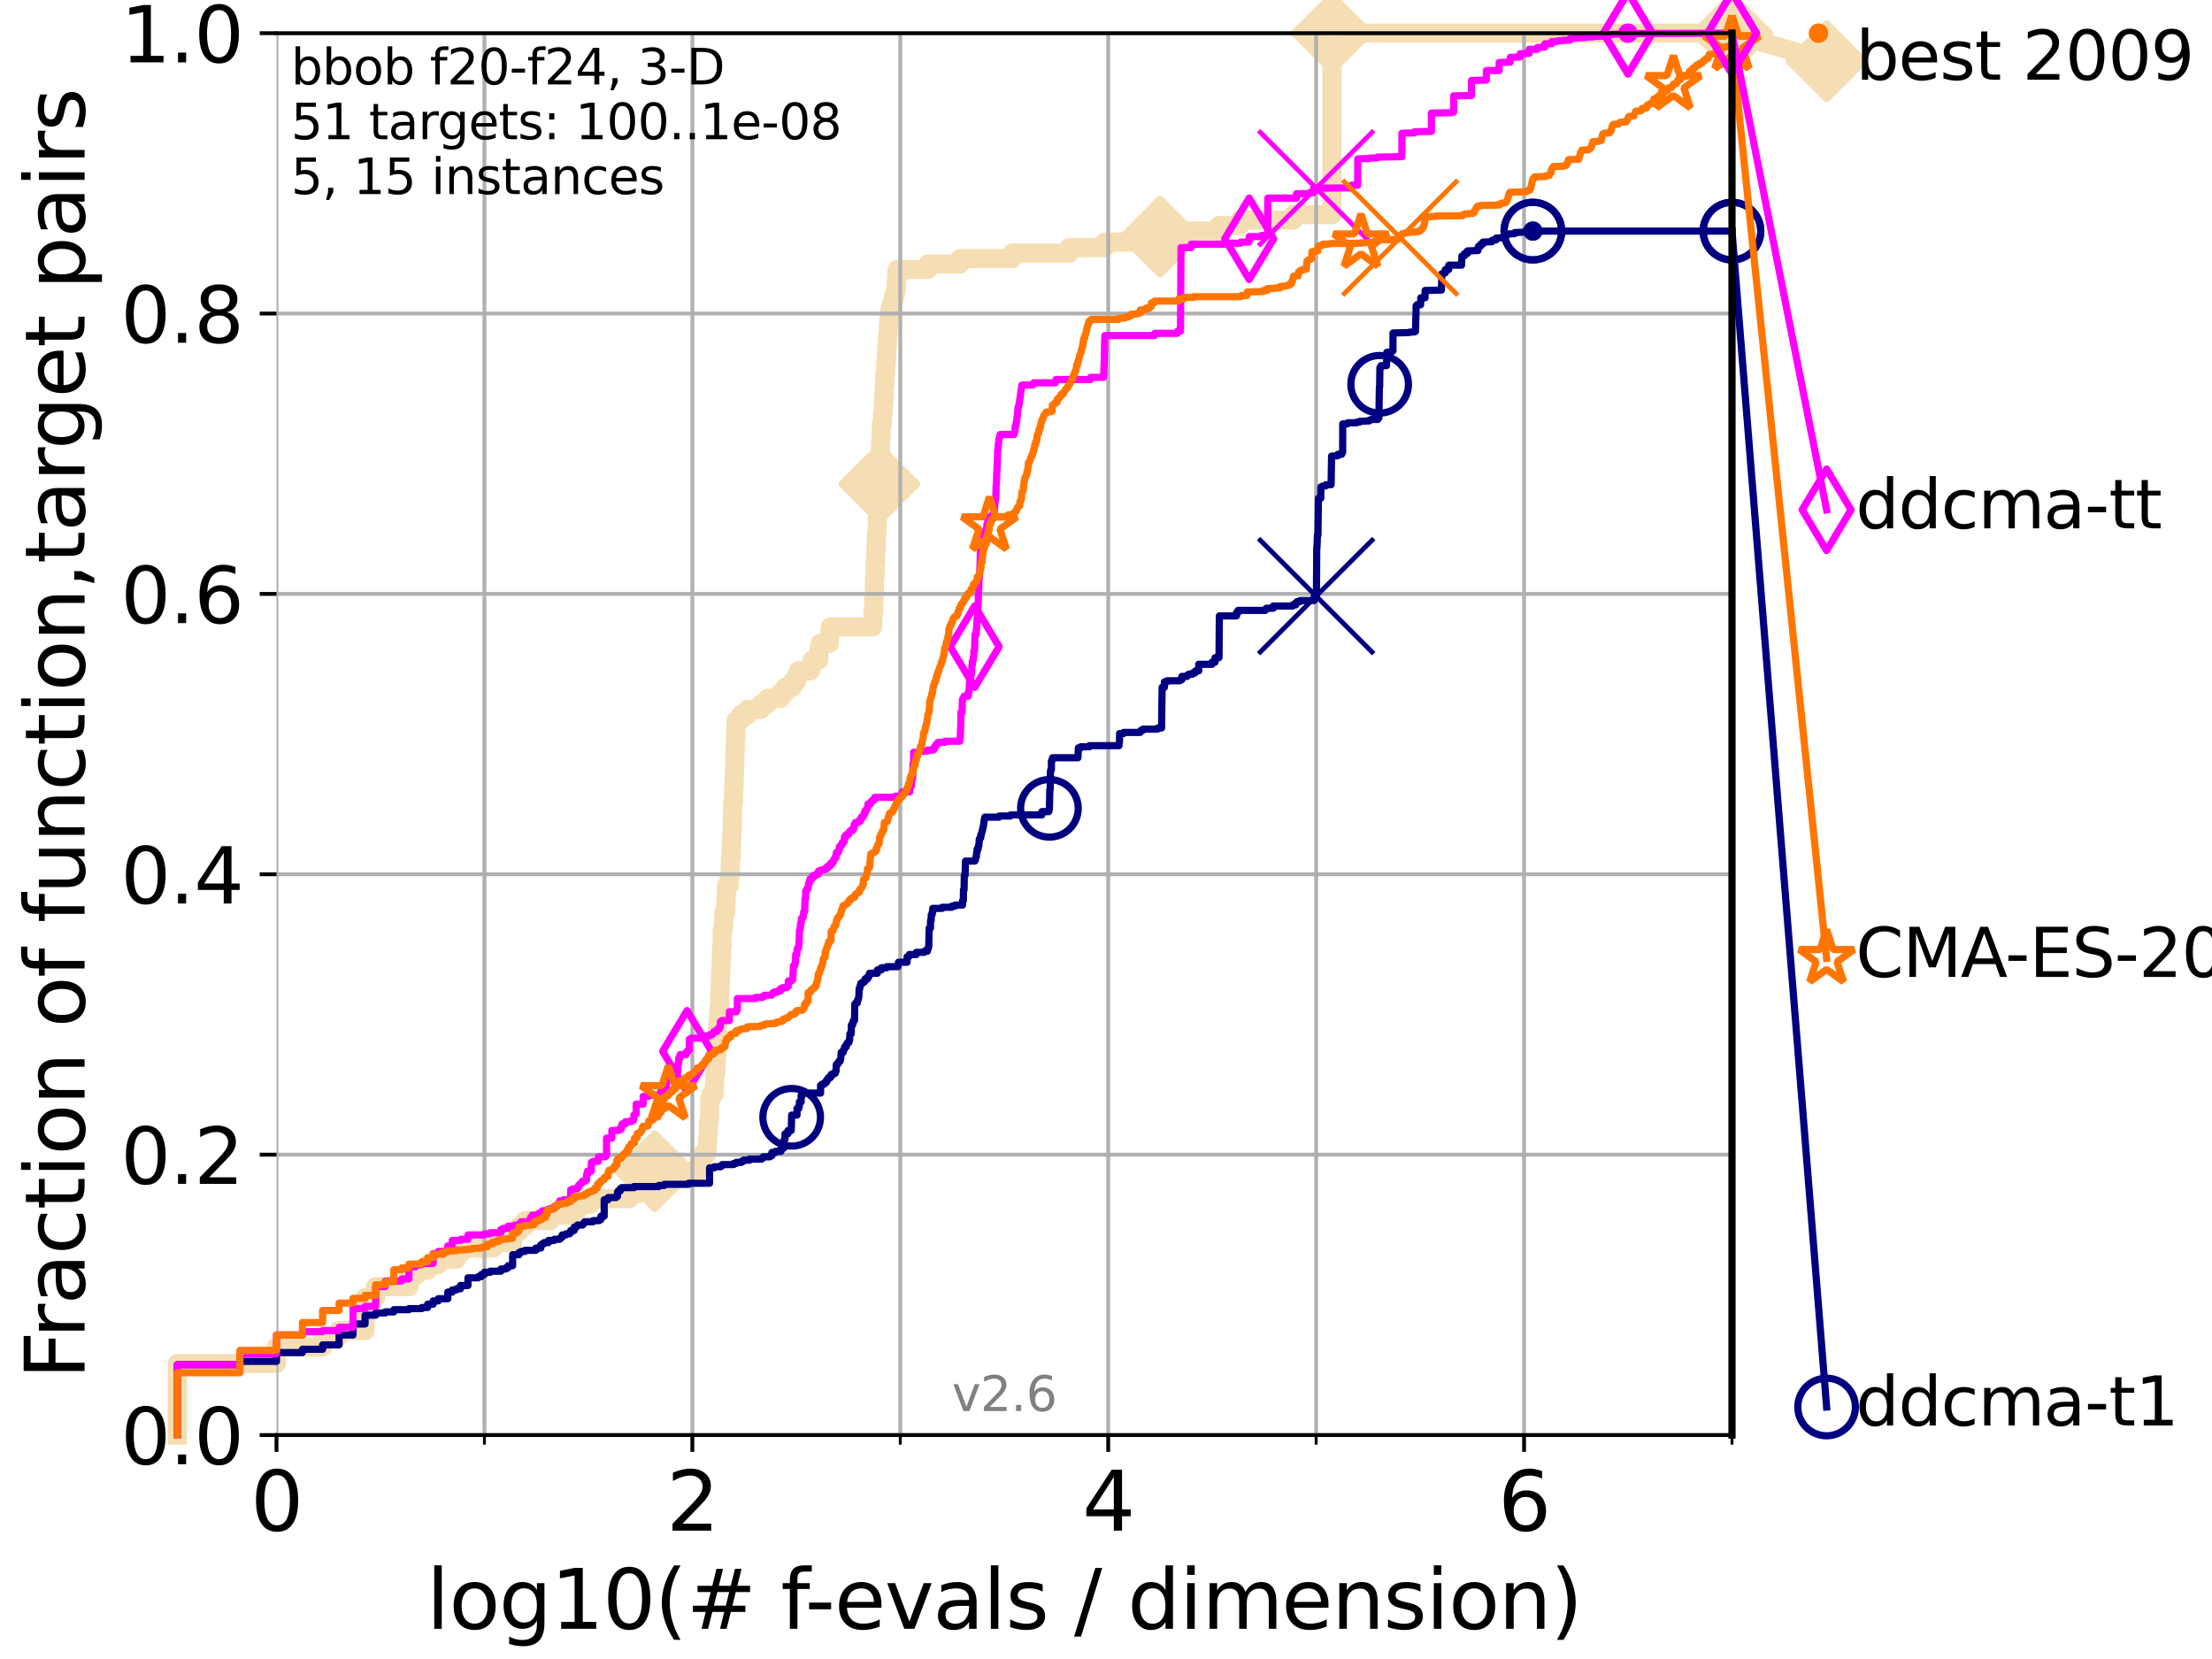 <?xml version="1.0" encoding="utf-8" standalone="no"?>
<!DOCTYPE svg PUBLIC "-//W3C//DTD SVG 1.1//EN"
  "http://www.w3.org/Graphics/SVG/1.1/DTD/svg11.dtd">
<svg xmlns:xlink="http://www.w3.org/1999/xlink" width="460.8pt" height="345.6pt" viewBox="0 0 460.8 345.6" xmlns="http://www.w3.org/2000/svg" version="1.1">
 <defs>
  <style type="text/css">*{stroke-linejoin: round; stroke-linecap: butt}</style>
 </defs>
 <g id="figure_1">
  <g id="patch_1">
   <path d="M 0 345.6 
L 460.8 345.6 
L 460.8 0 
L 0 0 
z
" style="fill: #ffffff"/>
  </g>
  <g id="axes_1">
   <g id="patch_2">
    <path d="M 57.6 298.944 
L 360.806 298.944 
L 360.806 6.912 
L 57.6 6.912 
z
" style="fill: #ffffff"/>
   </g>
   <g id="line2d_1">
    <path d="M 36.933 298.944 
L 36.933 284.056 
L 57.6 284.056 
L 57.6 280.62 
L 67.209 280.62 
L 67.209 278.33 
L 70.639 278.33 
L 70.639 277.185 
L 76.051 277.185 
L 76.051 270.313 
L 78.267 270.313 
L 78.267 268.023 
L 85.184 268.023 
L 85.184 265.733 
L 86.578 265.733 
L 86.578 264.587 
L 89.09 264.587 
L 89.09 263.442 
L 91.306 263.442 
L 91.306 262.297 
L 95.081 262.297 
L 95.081 261.152 
L 95.917 261.152 
L 95.917 260.006 
L 102.708 260.006 
L 102.708 258.861 
L 106.791 258.861 
L 106.791 256.571 
L 108.12 256.571 
L 108.12 255.426 
L 109.361 255.426 
L 109.361 254.28 
L 114.571 254.28 
L 114.571 253.135 
L 119.129 253.135 
L 119.129 251.99 
L 120.507 251.99 
L 120.507 250.845 
L 122.991 250.845 
L 122.991 249.699 
L 131.065 249.699 
L 131.065 248.554 
L 133.211 248.554 
L 133.211 247.409 
L 133.546 247.409 
L 133.546 246.264 
L 135.034 246.264 
L 135.034 245.118 
L 136.414 245.118 
L 136.414 243.973 
L 145.503 243.973 
L 145.503 242.828 
L 146.137 242.828 
L 146.194 240.538 
L 147.13 240.538 
L 147.13 239.392 
L 147.344 239.392 
L 147.45 237.102 
L 147.503 237.102 
L 147.608 233.666 
L 147.764 233.666 
L 147.868 229.085 
L 148.074 229.085 
L 148.074 227.94 
L 148.776 227.94 
L 148.874 224.504 
L 148.923 224.504 
L 148.923 223.359 
L 149.118 223.359 
L 149.214 219.924 
L 149.31 219.924 
L 149.406 216.488 
L 149.453 216.488 
L 149.548 213.052 
L 149.689 213.052 
L 149.783 209.617 
L 149.876 209.617 
L 149.969 206.181 
L 150.015 206.181 
L 150.107 202.745 
L 150.152 202.745 
L 150.244 199.31 
L 150.289 199.31 
L 150.335 197.019 
L 150.425 197.019 
L 150.47 193.583 
L 150.694 193.583 
L 150.783 190.148 
L 151.177 190.148 
L 151.263 186.712 
L 151.306 186.712 
L 151.392 184.422 
L 151.9 184.422 
L 151.983 182.131 
L 152.107 182.131 
L 152.189 178.696 
L 152.312 178.696 
L 152.353 175.26 
L 152.434 175.26 
L 152.515 171.824 
L 152.555 171.824 
L 152.636 167.243 
L 152.796 167.243 
L 152.835 163.808 
L 152.914 163.808 
L 152.993 160.372 
L 153.033 160.372 
L 153.111 156.936 
L 153.15 156.936 
L 153.189 153.501 
L 153.267 153.501 
L 153.344 150.065 
L 154.323 150.065 
L 154.323 148.92 
L 155.701 148.92 
L 155.701 147.774 
L 158.513 147.774 
L 158.513 146.629 
L 159.899 146.629 
L 159.899 145.484 
L 162.563 145.484 
L 162.563 144.339 
L 163.554 144.339 
L 163.554 143.194 
L 165.022 143.194 
L 165.022 142.048 
L 165.874 142.048 
L 165.874 140.903 
L 166.364 140.903 
L 166.364 139.758 
L 168.842 139.758 
L 168.842 138.613 
L 169.245 138.613 
L 169.245 137.467 
L 170.542 137.467 
L 170.651 135.177 
L 170.85 135.177 
L 170.85 134.032 
L 172.746 134.032 
L 172.842 131.741 
L 172.952 131.741 
L 172.952 130.596 
L 181.788 130.596 
L 181.898 127.16 
L 181.991 127.16 
L 182.075 123.725 
L 182.117 123.725 
L 182.209 120.289 
L 182.284 120.289 
L 182.333 116.853 
L 182.441 116.853 
L 182.539 112.273 
L 182.58 112.273 
L 182.58 111.127 
L 182.71 111.127 
L 182.791 107.692 
L 182.831 107.692 
L 182.912 104.256 
L 182.944 104.256 
L 182.944 103.111 
L 183.135 103.111 
L 183.214 99.675 
L 183.262 99.675 
L 183.34 95.094 
L 183.387 95.094 
L 183.488 91.659 
L 183.52 91.659 
L 183.62 88.223 
L 183.797 88.223 
L 183.904 85.932 
L 183.972 85.932 
L 184.056 83.642 
L 184.123 83.642 
L 184.228 80.206 
L 184.303 80.206 
L 184.4 77.916 
L 184.474 77.916 
L 184.51 75.625 
L 184.628 75.625 
L 184.738 72.19 
L 184.839 72.19 
L 184.919 69.899 
L 185.005 69.899 
L 185.091 67.609 
L 185.148 67.609 
L 185.184 65.318 
L 185.445 65.318 
L 185.445 64.173 
L 185.751 64.173 
L 185.751 63.028 
L 186.086 63.028 
L 186.086 61.883 
L 186.408 61.883 
L 186.408 60.738 
L 186.693 60.738 
L 186.738 58.447 
L 186.817 58.447 
L 186.888 56.157 
L 193.261 56.157 
L 193.261 55.011 
L 199.979 55.011 
L 199.979 53.866 
L 210.916 53.866 
L 210.916 52.721 
L 222.727 52.721 
L 222.727 51.576 
L 230.107 51.576 
L 230.107 50.43 
L 237.326 50.43 
L 237.326 49.285 
L 241.665 49.285 
L 241.665 48.14 
L 254.002 48.14 
L 254.002 46.995 
L 258.247 46.995 
L 258.247 45.85 
L 269.483 45.85 
L 269.483 44.704 
L 277.476 44.704 
L 277.477 6.912 
L 360.806 6.912 
L 360.806 6.912 
" style="fill: none; stroke: #f5deb3; stroke-width: 4; stroke-linecap: square"/>
   </g>
   <g id="line2d_2">
    <defs>
     <path id="m8176443366" d="M -0 7.778 
L 7.778 0 
L 0 -7.778 
L -7.778 -0 
z
" style="stroke: #f5deb3; stroke-width: 1.5; stroke-linejoin: miter"/>
    </defs>
    <g>
     <use xlink:href="#m8176443366" x="136.414" y="243.973" style="fill: #f5deb3; stroke: #f5deb3; stroke-width: 1.5; stroke-linejoin: miter"/>
     <use xlink:href="#m8176443366" x="183.214" y="100.82" style="fill: #f5deb3; stroke: #f5deb3; stroke-width: 1.5; stroke-linejoin: miter"/>
     <use xlink:href="#m8176443366" x="241.665" y="49.285" style="fill: #f5deb3; stroke: #f5deb3; stroke-width: 1.5; stroke-linejoin: miter"/>
     <use xlink:href="#m8176443366" x="277.477" y="6.912" style="fill: #f5deb3; stroke: #f5deb3; stroke-width: 1.5; stroke-linejoin: miter"/>
     <use xlink:href="#m8176443366" x="277.477" y="6.912" style="fill: #f5deb3; stroke: #f5deb3; stroke-width: 1.5; stroke-linejoin: miter"/>
     <use xlink:href="#m8176443366" x="360.806" y="6.912" style="fill: #f5deb3; stroke: #f5deb3; stroke-width: 1.5; stroke-linejoin: miter"/>
    </g>
   </g>
   <g id="line2d_3">
    <path style="fill: none; stroke: #f5deb3; stroke-width: 4; stroke-linecap: square"/>
    <g/>
   </g>
   <g id="line2d_4">
    <path d="M 360.806 6.912 
L 380.515 12.753 
" style="fill: none; stroke: #f5deb3; stroke-width: 4; stroke-linecap: square"/>
    <g>
     <use xlink:href="#m8176443366" x="360.806" y="6.912" style="fill: #f5deb3; stroke: #f5deb3; stroke-width: 1.5; stroke-linejoin: miter"/>
     <use xlink:href="#m8176443366" x="380.515" y="12.753" style="fill: #f5deb3; stroke: #f5deb3; stroke-width: 1.5; stroke-linejoin: miter"/>
    </g>
   </g>
   <g id="matplotlib.axis_1">
    <g id="xtick_1">
     <g id="line2d_5">
      <path d="M 57.6 298.944 
L 57.6 6.912 
" clip-path="url(#p6f16dea8ae)" style="fill: none; stroke: #b0b0b0; stroke-width: 0.8; stroke-linecap: square"/>
     </g>
     <g id="line2d_6">
      <defs>
       <path id="m61a3d26f3d" d="M 0 0 
L 0 3.5 
" style="stroke: #000000; stroke-width: 0.8"/>
      </defs>
      <g>
       <use xlink:href="#m61a3d26f3d" x="57.6" y="298.944" style="stroke: #000000; stroke-width: 0.8"/>
      </g>
     </g>
     <g id="text_1">
      <!-- 0 -->
      <g transform="translate(52.192 318.861)scale(0.17 -0.17)">
       <defs>
        <path id="DejaVuSans-30" d="M 2034 4250 
Q 1547 4250 1301 3770 
Q 1056 3291 1056 2328 
Q 1056 1369 1301 889 
Q 1547 409 2034 409 
Q 2525 409 2770 889 
Q 3016 1369 3016 2328 
Q 3016 3291 2770 3770 
Q 2525 4250 2034 4250 
z
M 2034 4750 
Q 2819 4750 3233 4129 
Q 3647 3509 3647 2328 
Q 3647 1150 3233 529 
Q 2819 -91 2034 -91 
Q 1250 -91 836 529 
Q 422 1150 422 2328 
Q 422 3509 836 4129 
Q 1250 4750 2034 4750 
z
" transform="scale(0.016)"/>
       </defs>
       <use xlink:href="#DejaVuSans-30"/>
      </g>
     </g>
    </g>
    <g id="xtick_2">
     <g id="line2d_7">
      <path d="M 144.23 298.944 
L 144.23 6.912 
" clip-path="url(#p6f16dea8ae)" style="fill: none; stroke: #b0b0b0; stroke-width: 0.8; stroke-linecap: square"/>
     </g>
     <g id="line2d_8">
      <g>
       <use xlink:href="#m61a3d26f3d" x="144.23" y="298.944" style="stroke: #000000; stroke-width: 0.8"/>
      </g>
     </g>
     <g id="text_2">
      <!-- 2 -->
      <g transform="translate(138.822 318.861)scale(0.17 -0.17)">
       <defs>
        <path id="DejaVuSans-32" d="M 1228 531 
L 3431 531 
L 3431 0 
L 469 0 
L 469 531 
Q 828 903 1448 1529 
Q 2069 2156 2228 2338 
Q 2531 2678 2651 2914 
Q 2772 3150 2772 3378 
Q 2772 3750 2511 3984 
Q 2250 4219 1831 4219 
Q 1534 4219 1204 4116 
Q 875 4013 500 3803 
L 500 4441 
Q 881 4594 1212 4672 
Q 1544 4750 1819 4750 
Q 2544 4750 2975 4387 
Q 3406 4025 3406 3419 
Q 3406 3131 3298 2873 
Q 3191 2616 2906 2266 
Q 2828 2175 2409 1742 
Q 1991 1309 1228 531 
z
" transform="scale(0.016)"/>
       </defs>
       <use xlink:href="#DejaVuSans-32"/>
      </g>
     </g>
    </g>
    <g id="xtick_3">
     <g id="line2d_9">
      <path d="M 230.861 298.944 
L 230.861 6.912 
" clip-path="url(#p6f16dea8ae)" style="fill: none; stroke: #b0b0b0; stroke-width: 0.8; stroke-linecap: square"/>
     </g>
     <g id="line2d_10">
      <g>
       <use xlink:href="#m61a3d26f3d" x="230.861" y="298.944" style="stroke: #000000; stroke-width: 0.8"/>
      </g>
     </g>
     <g id="text_3">
      <!-- 4 -->
      <g transform="translate(225.453 318.861)scale(0.17 -0.17)">
       <defs>
        <path id="DejaVuSans-34" d="M 2419 4116 
L 825 1625 
L 2419 1625 
L 2419 4116 
z
M 2253 4666 
L 3047 4666 
L 3047 1625 
L 3713 1625 
L 3713 1100 
L 3047 1100 
L 3047 0 
L 2419 0 
L 2419 1100 
L 313 1100 
L 313 1709 
L 2253 4666 
z
" transform="scale(0.016)"/>
       </defs>
       <use xlink:href="#DejaVuSans-34"/>
      </g>
     </g>
    </g>
    <g id="xtick_4">
     <g id="line2d_11">
      <path d="M 317.491 298.944 
L 317.491 6.912 
" clip-path="url(#p6f16dea8ae)" style="fill: none; stroke: #b0b0b0; stroke-width: 0.8; stroke-linecap: square"/>
     </g>
     <g id="line2d_12">
      <g>
       <use xlink:href="#m61a3d26f3d" x="317.491" y="298.944" style="stroke: #000000; stroke-width: 0.8"/>
      </g>
     </g>
     <g id="text_4">
      <!-- 6 -->
      <g transform="translate(312.083 318.861)scale(0.17 -0.17)">
       <defs>
        <path id="DejaVuSans-36" d="M 2113 2584 
Q 1688 2584 1439 2293 
Q 1191 2003 1191 1497 
Q 1191 994 1439 701 
Q 1688 409 2113 409 
Q 2538 409 2786 701 
Q 3034 994 3034 1497 
Q 3034 2003 2786 2293 
Q 2538 2584 2113 2584 
z
M 3366 4563 
L 3366 3988 
Q 3128 4100 2886 4159 
Q 2644 4219 2406 4219 
Q 1781 4219 1451 3797 
Q 1122 3375 1075 2522 
Q 1259 2794 1537 2939 
Q 1816 3084 2150 3084 
Q 2853 3084 3261 2657 
Q 3669 2231 3669 1497 
Q 3669 778 3244 343 
Q 2819 -91 2113 -91 
Q 1303 -91 875 529 
Q 447 1150 447 2328 
Q 447 3434 972 4092 
Q 1497 4750 2381 4750 
Q 2619 4750 2861 4703 
Q 3103 4656 3366 4563 
z
" transform="scale(0.016)"/>
       </defs>
       <use xlink:href="#DejaVuSans-36"/>
      </g>
     </g>
    </g>
    <g id="xtick_5">
     <g id="line2d_13">
      <path d="M 100.915 298.944 
L 100.915 6.912 
" clip-path="url(#p6f16dea8ae)" style="fill: none; stroke: #b0b0b0; stroke-width: 0.8; stroke-linecap: square"/>
     </g>
     <g id="line2d_14">
      <defs>
       <path id="mbf5be2902d" d="M 0 0 
L 0 2 
" style="stroke: #000000; stroke-width: 0.6"/>
      </defs>
      <g>
       <use xlink:href="#mbf5be2902d" x="100.915" y="298.944" style="stroke: #000000; stroke-width: 0.6"/>
      </g>
     </g>
    </g>
    <g id="xtick_6">
     <g id="line2d_15">
      <path d="M 187.546 298.944 
L 187.546 6.912 
" clip-path="url(#p6f16dea8ae)" style="fill: none; stroke: #b0b0b0; stroke-width: 0.8; stroke-linecap: square"/>
     </g>
     <g id="line2d_16">
      <g>
       <use xlink:href="#mbf5be2902d" x="187.546" y="298.944" style="stroke: #000000; stroke-width: 0.6"/>
      </g>
     </g>
    </g>
    <g id="xtick_7">
     <g id="line2d_17">
      <path d="M 274.176 298.944 
L 274.176 6.912 
" clip-path="url(#p6f16dea8ae)" style="fill: none; stroke: #b0b0b0; stroke-width: 0.8; stroke-linecap: square"/>
     </g>
     <g id="line2d_18">
      <g>
       <use xlink:href="#mbf5be2902d" x="274.176" y="298.944" style="stroke: #000000; stroke-width: 0.6"/>
      </g>
     </g>
    </g>
    <g id="xtick_8">
     <g id="line2d_19">
      <path d="M 360.806 298.944 
L 360.806 6.912 
" clip-path="url(#p6f16dea8ae)" style="fill: none; stroke: #b0b0b0; stroke-width: 0.8; stroke-linecap: square"/>
     </g>
     <g id="line2d_20">
      <g>
       <use xlink:href="#mbf5be2902d" x="360.806" y="298.944" style="stroke: #000000; stroke-width: 0.6"/>
      </g>
     </g>
    </g>
    <g id="text_5">
     <!-- log10(# f-evals / dimension) -->
     <g transform="translate(88.823 339.314)scale(0.17 -0.17)">
      <defs>
       <path id="DejaVuSans-6c" d="M 603 4863 
L 1178 4863 
L 1178 0 
L 603 0 
L 603 4863 
z
" transform="scale(0.016)"/>
       <path id="DejaVuSans-6f" d="M 1959 3097 
Q 1497 3097 1228 2736 
Q 959 2375 959 1747 
Q 959 1119 1226 758 
Q 1494 397 1959 397 
Q 2419 397 2687 759 
Q 2956 1122 2956 1747 
Q 2956 2369 2687 2733 
Q 2419 3097 1959 3097 
z
M 1959 3584 
Q 2709 3584 3137 3096 
Q 3566 2609 3566 1747 
Q 3566 888 3137 398 
Q 2709 -91 1959 -91 
Q 1206 -91 779 398 
Q 353 888 353 1747 
Q 353 2609 779 3096 
Q 1206 3584 1959 3584 
z
" transform="scale(0.016)"/>
       <path id="DejaVuSans-67" d="M 2906 1791 
Q 2906 2416 2648 2759 
Q 2391 3103 1925 3103 
Q 1463 3103 1205 2759 
Q 947 2416 947 1791 
Q 947 1169 1205 825 
Q 1463 481 1925 481 
Q 2391 481 2648 825 
Q 2906 1169 2906 1791 
z
M 3481 434 
Q 3481 -459 3084 -895 
Q 2688 -1331 1869 -1331 
Q 1566 -1331 1297 -1286 
Q 1028 -1241 775 -1147 
L 775 -588 
Q 1028 -725 1275 -790 
Q 1522 -856 1778 -856 
Q 2344 -856 2625 -561 
Q 2906 -266 2906 331 
L 2906 616 
Q 2728 306 2450 153 
Q 2172 0 1784 0 
Q 1141 0 747 490 
Q 353 981 353 1791 
Q 353 2603 747 3093 
Q 1141 3584 1784 3584 
Q 2172 3584 2450 3431 
Q 2728 3278 2906 2969 
L 2906 3500 
L 3481 3500 
L 3481 434 
z
" transform="scale(0.016)"/>
       <path id="DejaVuSans-31" d="M 794 531 
L 1825 531 
L 1825 4091 
L 703 3866 
L 703 4441 
L 1819 4666 
L 2450 4666 
L 2450 531 
L 3481 531 
L 3481 0 
L 794 0 
L 794 531 
z
" transform="scale(0.016)"/>
       <path id="DejaVuSans-28" d="M 1984 4856 
Q 1566 4138 1362 3434 
Q 1159 2731 1159 2009 
Q 1159 1288 1364 580 
Q 1569 -128 1984 -844 
L 1484 -844 
Q 1016 -109 783 600 
Q 550 1309 550 2009 
Q 550 2706 781 3412 
Q 1013 4119 1484 4856 
L 1984 4856 
z
" transform="scale(0.016)"/>
       <path id="DejaVuSans-23" d="M 3272 2816 
L 2363 2816 
L 2100 1772 
L 3016 1772 
L 3272 2816 
z
M 2803 4594 
L 2478 3297 
L 3391 3297 
L 3719 4594 
L 4219 4594 
L 3897 3297 
L 4872 3297 
L 4872 2816 
L 3775 2816 
L 3519 1772 
L 4513 1772 
L 4513 1294 
L 3397 1294 
L 3072 0 
L 2572 0 
L 2894 1294 
L 1978 1294 
L 1656 0 
L 1153 0 
L 1478 1294 
L 494 1294 
L 494 1772 
L 1594 1772 
L 1856 2816 
L 850 2816 
L 850 3297 
L 1978 3297 
L 2297 4594 
L 2803 4594 
z
" transform="scale(0.016)"/>
       <path id="DejaVuSans-20" transform="scale(0.016)"/>
       <path id="DejaVuSans-66" d="M 2375 4863 
L 2375 4384 
L 1825 4384 
Q 1516 4384 1395 4259 
Q 1275 4134 1275 3809 
L 1275 3500 
L 2222 3500 
L 2222 3053 
L 1275 3053 
L 1275 0 
L 697 0 
L 697 3053 
L 147 3053 
L 147 3500 
L 697 3500 
L 697 3744 
Q 697 4328 969 4595 
Q 1241 4863 1831 4863 
L 2375 4863 
z
" transform="scale(0.016)"/>
       <path id="DejaVuSans-2d" d="M 313 2009 
L 1997 2009 
L 1997 1497 
L 313 1497 
L 313 2009 
z
" transform="scale(0.016)"/>
       <path id="DejaVuSans-65" d="M 3597 1894 
L 3597 1613 
L 953 1613 
Q 991 1019 1311 708 
Q 1631 397 2203 397 
Q 2534 397 2845 478 
Q 3156 559 3463 722 
L 3463 178 
Q 3153 47 2828 -22 
Q 2503 -91 2169 -91 
Q 1331 -91 842 396 
Q 353 884 353 1716 
Q 353 2575 817 3079 
Q 1281 3584 2069 3584 
Q 2775 3584 3186 3129 
Q 3597 2675 3597 1894 
z
M 3022 2063 
Q 3016 2534 2758 2815 
Q 2500 3097 2075 3097 
Q 1594 3097 1305 2825 
Q 1016 2553 972 2059 
L 3022 2063 
z
" transform="scale(0.016)"/>
       <path id="DejaVuSans-76" d="M 191 3500 
L 800 3500 
L 1894 563 
L 2988 3500 
L 3597 3500 
L 2284 0 
L 1503 0 
L 191 3500 
z
" transform="scale(0.016)"/>
       <path id="DejaVuSans-61" d="M 2194 1759 
Q 1497 1759 1228 1600 
Q 959 1441 959 1056 
Q 959 750 1161 570 
Q 1363 391 1709 391 
Q 2188 391 2477 730 
Q 2766 1069 2766 1631 
L 2766 1759 
L 2194 1759 
z
M 3341 1997 
L 3341 0 
L 2766 0 
L 2766 531 
Q 2569 213 2275 61 
Q 1981 -91 1556 -91 
Q 1019 -91 701 211 
Q 384 513 384 1019 
Q 384 1609 779 1909 
Q 1175 2209 1959 2209 
L 2766 2209 
L 2766 2266 
Q 2766 2663 2505 2880 
Q 2244 3097 1772 3097 
Q 1472 3097 1187 3025 
Q 903 2953 641 2809 
L 641 3341 
Q 956 3463 1253 3523 
Q 1550 3584 1831 3584 
Q 2591 3584 2966 3190 
Q 3341 2797 3341 1997 
z
" transform="scale(0.016)"/>
       <path id="DejaVuSans-73" d="M 2834 3397 
L 2834 2853 
Q 2591 2978 2328 3040 
Q 2066 3103 1784 3103 
Q 1356 3103 1142 2972 
Q 928 2841 928 2578 
Q 928 2378 1081 2264 
Q 1234 2150 1697 2047 
L 1894 2003 
Q 2506 1872 2764 1633 
Q 3022 1394 3022 966 
Q 3022 478 2636 193 
Q 2250 -91 1575 -91 
Q 1294 -91 989 -36 
Q 684 19 347 128 
L 347 722 
Q 666 556 975 473 
Q 1284 391 1588 391 
Q 1994 391 2212 530 
Q 2431 669 2431 922 
Q 2431 1156 2273 1281 
Q 2116 1406 1581 1522 
L 1381 1569 
Q 847 1681 609 1914 
Q 372 2147 372 2553 
Q 372 3047 722 3315 
Q 1072 3584 1716 3584 
Q 2034 3584 2315 3537 
Q 2597 3491 2834 3397 
z
" transform="scale(0.016)"/>
       <path id="DejaVuSans-2f" d="M 1625 4666 
L 2156 4666 
L 531 -594 
L 0 -594 
L 1625 4666 
z
" transform="scale(0.016)"/>
       <path id="DejaVuSans-64" d="M 2906 2969 
L 2906 4863 
L 3481 4863 
L 3481 0 
L 2906 0 
L 2906 525 
Q 2725 213 2448 61 
Q 2172 -91 1784 -91 
Q 1150 -91 751 415 
Q 353 922 353 1747 
Q 353 2572 751 3078 
Q 1150 3584 1784 3584 
Q 2172 3584 2448 3432 
Q 2725 3281 2906 2969 
z
M 947 1747 
Q 947 1113 1208 752 
Q 1469 391 1925 391 
Q 2381 391 2643 752 
Q 2906 1113 2906 1747 
Q 2906 2381 2643 2742 
Q 2381 3103 1925 3103 
Q 1469 3103 1208 2742 
Q 947 2381 947 1747 
z
" transform="scale(0.016)"/>
       <path id="DejaVuSans-69" d="M 603 3500 
L 1178 3500 
L 1178 0 
L 603 0 
L 603 3500 
z
M 603 4863 
L 1178 4863 
L 1178 4134 
L 603 4134 
L 603 4863 
z
" transform="scale(0.016)"/>
       <path id="DejaVuSans-6d" d="M 3328 2828 
Q 3544 3216 3844 3400 
Q 4144 3584 4550 3584 
Q 5097 3584 5394 3201 
Q 5691 2819 5691 2113 
L 5691 0 
L 5113 0 
L 5113 2094 
Q 5113 2597 4934 2840 
Q 4756 3084 4391 3084 
Q 3944 3084 3684 2787 
Q 3425 2491 3425 1978 
L 3425 0 
L 2847 0 
L 2847 2094 
Q 2847 2600 2669 2842 
Q 2491 3084 2119 3084 
Q 1678 3084 1418 2786 
Q 1159 2488 1159 1978 
L 1159 0 
L 581 0 
L 581 3500 
L 1159 3500 
L 1159 2956 
Q 1356 3278 1631 3431 
Q 1906 3584 2284 3584 
Q 2666 3584 2933 3390 
Q 3200 3197 3328 2828 
z
" transform="scale(0.016)"/>
       <path id="DejaVuSans-6e" d="M 3513 2113 
L 3513 0 
L 2938 0 
L 2938 2094 
Q 2938 2591 2744 2837 
Q 2550 3084 2163 3084 
Q 1697 3084 1428 2787 
Q 1159 2491 1159 1978 
L 1159 0 
L 581 0 
L 581 3500 
L 1159 3500 
L 1159 2956 
Q 1366 3272 1645 3428 
Q 1925 3584 2291 3584 
Q 2894 3584 3203 3211 
Q 3513 2838 3513 2113 
z
" transform="scale(0.016)"/>
       <path id="DejaVuSans-29" d="M 513 4856 
L 1013 4856 
Q 1481 4119 1714 3412 
Q 1947 2706 1947 2009 
Q 1947 1309 1714 600 
Q 1481 -109 1013 -844 
L 513 -844 
Q 928 -128 1133 580 
Q 1338 1288 1338 2009 
Q 1338 2731 1133 3434 
Q 928 4138 513 4856 
z
" transform="scale(0.016)"/>
      </defs>
      <use xlink:href="#DejaVuSans-6c"/>
      <use xlink:href="#DejaVuSans-6f" x="27.783"/>
      <use xlink:href="#DejaVuSans-67" x="88.965"/>
      <use xlink:href="#DejaVuSans-31" x="152.441"/>
      <use xlink:href="#DejaVuSans-30" x="216.064"/>
      <use xlink:href="#DejaVuSans-28" x="279.688"/>
      <use xlink:href="#DejaVuSans-23" x="318.701"/>
      <use xlink:href="#DejaVuSans-20" x="402.49"/>
      <use xlink:href="#DejaVuSans-66" x="434.277"/>
      <use xlink:href="#DejaVuSans-2d" x="463.982"/>
      <use xlink:href="#DejaVuSans-65" x="500.066"/>
      <use xlink:href="#DejaVuSans-76" x="561.59"/>
      <use xlink:href="#DejaVuSans-61" x="620.77"/>
      <use xlink:href="#DejaVuSans-6c" x="682.049"/>
      <use xlink:href="#DejaVuSans-73" x="709.832"/>
      <use xlink:href="#DejaVuSans-20" x="761.932"/>
      <use xlink:href="#DejaVuSans-2f" x="793.719"/>
      <use xlink:href="#DejaVuSans-20" x="827.41"/>
      <use xlink:href="#DejaVuSans-64" x="859.197"/>
      <use xlink:href="#DejaVuSans-69" x="922.674"/>
      <use xlink:href="#DejaVuSans-6d" x="950.457"/>
      <use xlink:href="#DejaVuSans-65" x="1047.869"/>
      <use xlink:href="#DejaVuSans-6e" x="1109.393"/>
      <use xlink:href="#DejaVuSans-73" x="1172.771"/>
      <use xlink:href="#DejaVuSans-69" x="1224.871"/>
      <use xlink:href="#DejaVuSans-6f" x="1252.654"/>
      <use xlink:href="#DejaVuSans-6e" x="1313.836"/>
      <use xlink:href="#DejaVuSans-29" x="1377.215"/>
     </g>
    </g>
   </g>
   <g id="matplotlib.axis_2">
    <g id="ytick_1">
     <g id="line2d_21">
      <path d="M 57.6 298.944 
L 360.806 298.944 
" clip-path="url(#p6f16dea8ae)" style="fill: none; stroke: #b0b0b0; stroke-width: 0.8; stroke-linecap: square"/>
     </g>
     <g id="line2d_22">
      <defs>
       <path id="me437bab7b5" d="M 0 0 
L -3.5 0 
" style="stroke: #000000; stroke-width: 0.8"/>
      </defs>
      <g>
       <use xlink:href="#me437bab7b5" x="57.6" y="298.944" style="stroke: #000000; stroke-width: 0.8"/>
      </g>
     </g>
     <g id="text_6">
      <!-- 0.0 -->
      <g transform="translate(25.155 305.023)scale(0.16 -0.16)">
       <defs>
        <path id="DejaVuSans-2e" d="M 684 794 
L 1344 794 
L 1344 0 
L 684 0 
L 684 794 
z
" transform="scale(0.016)"/>
       </defs>
       <use xlink:href="#DejaVuSans-30"/>
       <use xlink:href="#DejaVuSans-2e" x="63.623"/>
       <use xlink:href="#DejaVuSans-30" x="95.41"/>
      </g>
     </g>
    </g>
    <g id="ytick_2">
     <g id="line2d_23">
      <path d="M 57.6 240.538 
L 360.806 240.538 
" clip-path="url(#p6f16dea8ae)" style="fill: none; stroke: #b0b0b0; stroke-width: 0.8; stroke-linecap: square"/>
     </g>
     <g id="line2d_24">
      <g>
       <use xlink:href="#me437bab7b5" x="57.6" y="240.538" style="stroke: #000000; stroke-width: 0.8"/>
      </g>
     </g>
     <g id="text_7">
      <!-- 0.2 -->
      <g transform="translate(25.155 246.616)scale(0.16 -0.16)">
       <use xlink:href="#DejaVuSans-30"/>
       <use xlink:href="#DejaVuSans-2e" x="63.623"/>
       <use xlink:href="#DejaVuSans-32" x="95.41"/>
      </g>
     </g>
    </g>
    <g id="ytick_3">
     <g id="line2d_25">
      <path d="M 57.6 182.131 
L 360.806 182.131 
" clip-path="url(#p6f16dea8ae)" style="fill: none; stroke: #b0b0b0; stroke-width: 0.8; stroke-linecap: square"/>
     </g>
     <g id="line2d_26">
      <g>
       <use xlink:href="#me437bab7b5" x="57.6" y="182.131" style="stroke: #000000; stroke-width: 0.8"/>
      </g>
     </g>
     <g id="text_8">
      <!-- 0.4 -->
      <g transform="translate(25.155 188.21)scale(0.16 -0.16)">
       <use xlink:href="#DejaVuSans-30"/>
       <use xlink:href="#DejaVuSans-2e" x="63.623"/>
       <use xlink:href="#DejaVuSans-34" x="95.41"/>
      </g>
     </g>
    </g>
    <g id="ytick_4">
     <g id="line2d_27">
      <path d="M 57.6 123.725 
L 360.806 123.725 
" clip-path="url(#p6f16dea8ae)" style="fill: none; stroke: #b0b0b0; stroke-width: 0.8; stroke-linecap: square"/>
     </g>
     <g id="line2d_28">
      <g>
       <use xlink:href="#me437bab7b5" x="57.6" y="123.725" style="stroke: #000000; stroke-width: 0.8"/>
      </g>
     </g>
     <g id="text_9">
      <!-- 0.6 -->
      <g transform="translate(25.155 129.804)scale(0.16 -0.16)">
       <use xlink:href="#DejaVuSans-30"/>
       <use xlink:href="#DejaVuSans-2e" x="63.623"/>
       <use xlink:href="#DejaVuSans-36" x="95.41"/>
      </g>
     </g>
    </g>
    <g id="ytick_5">
     <g id="line2d_29">
      <path d="M 57.6 65.318 
L 360.806 65.318 
" clip-path="url(#p6f16dea8ae)" style="fill: none; stroke: #b0b0b0; stroke-width: 0.8; stroke-linecap: square"/>
     </g>
     <g id="line2d_30">
      <g>
       <use xlink:href="#me437bab7b5" x="57.6" y="65.318" style="stroke: #000000; stroke-width: 0.8"/>
      </g>
     </g>
     <g id="text_10">
      <!-- 0.8 -->
      <g transform="translate(25.155 71.397)scale(0.16 -0.16)">
       <defs>
        <path id="DejaVuSans-38" d="M 2034 2216 
Q 1584 2216 1326 1975 
Q 1069 1734 1069 1313 
Q 1069 891 1326 650 
Q 1584 409 2034 409 
Q 2484 409 2743 651 
Q 3003 894 3003 1313 
Q 3003 1734 2745 1975 
Q 2488 2216 2034 2216 
z
M 1403 2484 
Q 997 2584 770 2862 
Q 544 3141 544 3541 
Q 544 4100 942 4425 
Q 1341 4750 2034 4750 
Q 2731 4750 3128 4425 
Q 3525 4100 3525 3541 
Q 3525 3141 3298 2862 
Q 3072 2584 2669 2484 
Q 3125 2378 3379 2068 
Q 3634 1759 3634 1313 
Q 3634 634 3220 271 
Q 2806 -91 2034 -91 
Q 1263 -91 848 271 
Q 434 634 434 1313 
Q 434 1759 690 2068 
Q 947 2378 1403 2484 
z
M 1172 3481 
Q 1172 3119 1398 2916 
Q 1625 2713 2034 2713 
Q 2441 2713 2670 2916 
Q 2900 3119 2900 3481 
Q 2900 3844 2670 4047 
Q 2441 4250 2034 4250 
Q 1625 4250 1398 4047 
Q 1172 3844 1172 3481 
z
" transform="scale(0.016)"/>
       </defs>
       <use xlink:href="#DejaVuSans-30"/>
       <use xlink:href="#DejaVuSans-2e" x="63.623"/>
       <use xlink:href="#DejaVuSans-38" x="95.41"/>
      </g>
     </g>
    </g>
    <g id="ytick_6">
     <g id="line2d_31">
      <path d="M 57.6 6.912 
L 360.806 6.912 
" clip-path="url(#p6f16dea8ae)" style="fill: none; stroke: #b0b0b0; stroke-width: 0.8; stroke-linecap: square"/>
     </g>
     <g id="line2d_32">
      <g>
       <use xlink:href="#me437bab7b5" x="57.6" y="6.912" style="stroke: #000000; stroke-width: 0.8"/>
      </g>
     </g>
     <g id="text_11">
      <!-- 1.0 -->
      <g transform="translate(25.155 12.991)scale(0.16 -0.16)">
       <use xlink:href="#DejaVuSans-31"/>
       <use xlink:href="#DejaVuSans-2e" x="63.623"/>
       <use xlink:href="#DejaVuSans-30" x="95.41"/>
      </g>
     </g>
    </g>
    <g id="text_12">
     <!-- Fraction of function,target pairs -->
     <g transform="translate(17.62 287.313)rotate(-90)scale(0.17 -0.17)">
      <defs>
       <path id="DejaVuSans-46" d="M 628 4666 
L 3309 4666 
L 3309 4134 
L 1259 4134 
L 1259 2759 
L 3109 2759 
L 3109 2228 
L 1259 2228 
L 1259 0 
L 628 0 
L 628 4666 
z
" transform="scale(0.016)"/>
       <path id="DejaVuSans-72" d="M 2631 2963 
Q 2534 3019 2420 3045 
Q 2306 3072 2169 3072 
Q 1681 3072 1420 2755 
Q 1159 2438 1159 1844 
L 1159 0 
L 581 0 
L 581 3500 
L 1159 3500 
L 1159 2956 
Q 1341 3275 1631 3429 
Q 1922 3584 2338 3584 
Q 2397 3584 2469 3576 
Q 2541 3569 2628 3553 
L 2631 2963 
z
" transform="scale(0.016)"/>
       <path id="DejaVuSans-63" d="M 3122 3366 
L 3122 2828 
Q 2878 2963 2633 3030 
Q 2388 3097 2138 3097 
Q 1578 3097 1268 2742 
Q 959 2388 959 1747 
Q 959 1106 1268 751 
Q 1578 397 2138 397 
Q 2388 397 2633 464 
Q 2878 531 3122 666 
L 3122 134 
Q 2881 22 2623 -34 
Q 2366 -91 2075 -91 
Q 1284 -91 818 406 
Q 353 903 353 1747 
Q 353 2603 823 3093 
Q 1294 3584 2113 3584 
Q 2378 3584 2631 3529 
Q 2884 3475 3122 3366 
z
" transform="scale(0.016)"/>
       <path id="DejaVuSans-74" d="M 1172 4494 
L 1172 3500 
L 2356 3500 
L 2356 3053 
L 1172 3053 
L 1172 1153 
Q 1172 725 1289 603 
Q 1406 481 1766 481 
L 2356 481 
L 2356 0 
L 1766 0 
Q 1100 0 847 248 
Q 594 497 594 1153 
L 594 3053 
L 172 3053 
L 172 3500 
L 594 3500 
L 594 4494 
L 1172 4494 
z
" transform="scale(0.016)"/>
       <path id="DejaVuSans-75" d="M 544 1381 
L 544 3500 
L 1119 3500 
L 1119 1403 
Q 1119 906 1312 657 
Q 1506 409 1894 409 
Q 2359 409 2629 706 
Q 2900 1003 2900 1516 
L 2900 3500 
L 3475 3500 
L 3475 0 
L 2900 0 
L 2900 538 
Q 2691 219 2414 64 
Q 2138 -91 1772 -91 
Q 1169 -91 856 284 
Q 544 659 544 1381 
z
M 1991 3584 
L 1991 3584 
z
" transform="scale(0.016)"/>
       <path id="DejaVuSans-2c" d="M 750 794 
L 1409 794 
L 1409 256 
L 897 -744 
L 494 -744 
L 750 256 
L 750 794 
z
" transform="scale(0.016)"/>
       <path id="DejaVuSans-70" d="M 1159 525 
L 1159 -1331 
L 581 -1331 
L 581 3500 
L 1159 3500 
L 1159 2969 
Q 1341 3281 1617 3432 
Q 1894 3584 2278 3584 
Q 2916 3584 3314 3078 
Q 3713 2572 3713 1747 
Q 3713 922 3314 415 
Q 2916 -91 2278 -91 
Q 1894 -91 1617 61 
Q 1341 213 1159 525 
z
M 3116 1747 
Q 3116 2381 2855 2742 
Q 2594 3103 2138 3103 
Q 1681 3103 1420 2742 
Q 1159 2381 1159 1747 
Q 1159 1113 1420 752 
Q 1681 391 2138 391 
Q 2594 391 2855 752 
Q 3116 1113 3116 1747 
z
" transform="scale(0.016)"/>
      </defs>
      <use xlink:href="#DejaVuSans-46"/>
      <use xlink:href="#DejaVuSans-72" x="50.27"/>
      <use xlink:href="#DejaVuSans-61" x="91.383"/>
      <use xlink:href="#DejaVuSans-63" x="152.662"/>
      <use xlink:href="#DejaVuSans-74" x="207.643"/>
      <use xlink:href="#DejaVuSans-69" x="246.852"/>
      <use xlink:href="#DejaVuSans-6f" x="274.635"/>
      <use xlink:href="#DejaVuSans-6e" x="335.816"/>
      <use xlink:href="#DejaVuSans-20" x="399.195"/>
      <use xlink:href="#DejaVuSans-6f" x="430.982"/>
      <use xlink:href="#DejaVuSans-66" x="492.164"/>
      <use xlink:href="#DejaVuSans-20" x="527.369"/>
      <use xlink:href="#DejaVuSans-66" x="559.156"/>
      <use xlink:href="#DejaVuSans-75" x="594.361"/>
      <use xlink:href="#DejaVuSans-6e" x="657.74"/>
      <use xlink:href="#DejaVuSans-63" x="721.119"/>
      <use xlink:href="#DejaVuSans-74" x="776.1"/>
      <use xlink:href="#DejaVuSans-69" x="815.309"/>
      <use xlink:href="#DejaVuSans-6f" x="843.092"/>
      <use xlink:href="#DejaVuSans-6e" x="904.273"/>
      <use xlink:href="#DejaVuSans-2c" x="967.652"/>
      <use xlink:href="#DejaVuSans-74" x="999.439"/>
      <use xlink:href="#DejaVuSans-61" x="1038.648"/>
      <use xlink:href="#DejaVuSans-72" x="1099.928"/>
      <use xlink:href="#DejaVuSans-67" x="1139.291"/>
      <use xlink:href="#DejaVuSans-65" x="1202.768"/>
      <use xlink:href="#DejaVuSans-74" x="1264.291"/>
      <use xlink:href="#DejaVuSans-20" x="1303.5"/>
      <use xlink:href="#DejaVuSans-70" x="1335.287"/>
      <use xlink:href="#DejaVuSans-61" x="1398.764"/>
      <use xlink:href="#DejaVuSans-69" x="1460.043"/>
      <use xlink:href="#DejaVuSans-72" x="1487.826"/>
      <use xlink:href="#DejaVuSans-73" x="1528.939"/>
     </g>
    </g>
   </g>
   <g id="line2d_33">
    <defs>
     <path id="mefbdf8335a" d="M 0 1.5 
C 0.398 1.5 0.779 1.342 1.061 1.061 
C 1.342 0.779 1.5 0.398 1.5 0 
C 1.5 -0.398 1.342 -0.779 1.061 -1.061 
C 0.779 -1.342 0.398 -1.5 0 -1.5 
C -0.398 -1.5 -0.779 -1.342 -1.061 -1.061 
C -1.342 -0.779 -1.5 -0.398 -1.5 0 
C -1.5 0.398 -1.342 0.779 -1.061 1.061 
C -0.779 1.342 -0.398 1.5 0 1.5 
z
" style="stroke: #f5deb3"/>
    </defs>
    <g>
     <use xlink:href="#mefbdf8335a" x="277.477" y="6.912" style="fill: #f5deb3; stroke: #f5deb3"/>
     <use xlink:href="#mefbdf8335a" x="277.477" y="6.912" style="fill: #f5deb3; stroke: #f5deb3"/>
    </g>
   </g>
   <g id="line2d_34">
    <defs>
     <path id="m4bce312826" d="M 0 1.5 
C 0.398 1.5 0.779 1.342 1.061 1.061 
C 1.342 0.779 1.5 0.398 1.5 0 
C 1.5 -0.398 1.342 -0.779 1.061 -1.061 
C 0.779 -1.342 0.398 -1.5 0 -1.5 
C -0.398 -1.5 -0.779 -1.342 -1.061 -1.061 
C -1.342 -0.779 -1.5 -0.398 -1.5 0 
C -1.5 0.398 -1.342 0.779 -1.061 1.061 
C -0.779 1.342 -0.398 1.5 0 1.5 
z
" style="stroke: #000080"/>
    </defs>
    <g>
     <use xlink:href="#m4bce312826" x="319.326" y="48.14" style="fill: #000080; stroke: #000080"/>
     <use xlink:href="#m4bce312826" x="319.326" y="48.14" style="fill: #000080; stroke: #000080"/>
    </g>
   </g>
   <g id="line2d_35">
    <path d="M 36.933 298.944 
L 36.933 284.285 
L 49.973 284.285 
L 49.973 283.598 
L 57.6 283.598 
L 57.6 281.766 
L 63.012 281.766 
L 63.012 281.079 
L 67.209 281.079 
L 67.209 280.162 
L 70.639 280.162 
L 70.639 278.101 
L 73.539 278.101 
L 73.539 275.81 
L 76.051 275.81 
L 76.051 273.978 
L 78.267 273.978 
L 78.267 273.52 
L 80.249 273.52 
L 80.249 273.291 
L 82.042 273.291 
L 82.042 272.833 
L 85.184 272.833 
L 85.184 272.604 
L 87.876 272.604 
L 87.876 272.375 
L 89.09 272.375 
L 89.09 271.688 
L 90.231 271.688 
L 90.231 271.001 
L 91.306 271.001 
L 91.306 270.542 
L 93.288 270.542 
L 93.288 269.168 
L 94.206 269.168 
L 94.206 268.71 
L 95.081 268.71 
L 95.081 268.481 
L 95.917 268.481 
L 95.917 267.794 
L 97.485 267.794 
L 97.485 266.191 
L 99.617 266.191 
L 99.617 265.962 
L 100.277 265.962 
L 100.277 265.503 
L 100.915 265.503 
L 100.915 265.045 
L 102.129 265.045 
L 102.129 264.816 
L 104.345 264.816 
L 104.345 264.358 
L 105.362 264.358 
L 105.362 264.129 
L 105.851 264.129 
L 105.851 263.671 
L 106.791 263.671 
L 106.791 261.381 
L 108.12 261.381 
L 108.12 260.923 
L 108.543 260.923 
L 108.543 260.694 
L 109.361 260.694 
L 109.361 260.464 
L 111.621 260.464 
L 111.621 260.006 
L 112.657 260.006 
L 112.657 259.319 
L 112.989 259.319 
L 112.989 259.09 
L 113.317 259.09 
L 113.317 258.861 
L 114.265 258.861 
L 114.265 258.403 
L 115.46 258.403 
L 115.46 258.174 
L 116.584 258.174 
L 116.584 257.945 
L 116.854 257.945 
L 116.854 257.716 
L 117.121 257.716 
L 117.121 257.258 
L 117.9 257.258 
L 117.9 257.029 
L 118.647 257.029 
L 118.647 256.8 
L 118.89 256.8 
L 118.89 256.342 
L 119.6 256.342 
L 119.6 255.655 
L 120.059 255.655 
L 120.059 255.426 
L 120.284 255.426 
L 120.284 255.196 
L 121.372 255.196 
L 121.372 254.967 
L 121.582 254.967 
L 121.582 254.738 
L 121.79 254.738 
L 121.79 254.509 
L 123.564 254.509 
L 123.564 254.28 
L 124.837 254.28 
L 124.837 254.051 
L 125.185 254.051 
L 125.185 253.364 
L 125.863 253.364 
L 125.863 249.928 
L 126.677 249.928 
L 126.677 249.47 
L 128.354 249.47 
L 128.354 249.241 
L 128.643 249.241 
L 128.643 248.325 
L 128.786 248.325 
L 128.786 248.096 
L 129.209 248.096 
L 129.209 247.638 
L 129.486 247.638 
L 129.486 247.409 
L 132.049 247.409 
L 132.049 247.18 
L 137.25 247.18 
L 137.25 246.951 
L 138.396 246.951 
L 138.396 246.722 
L 143.462 246.722 
L 143.462 246.493 
L 147.816 246.493 
L 147.816 243.286 
L 148.776 243.286 
L 148.776 243.057 
L 150.152 243.057 
L 150.152 242.828 
L 150.47 242.828 
L 150.47 242.599 
L 152.835 242.599 
L 152.835 242.37 
L 153.383 242.37 
L 153.383 242.141 
L 154.469 242.141 
L 154.469 241.912 
L 154.865 241.912 
L 154.865 241.683 
L 156.139 241.683 
L 156.139 241.454 
L 158.688 241.454 
L 158.688 241.225 
L 158.977 241.225 
L 158.977 240.996 
L 160.357 240.996 
L 160.357 240.767 
L 160.804 240.767 
L 160.804 240.08 
L 161.517 240.08 
L 161.517 239.85 
L 162.681 239.85 
L 162.681 239.163 
L 163.306 239.163 
L 163.374 237.331 
L 163.532 237.331 
L 163.532 236.186 
L 164.151 236.186 
L 164.151 235.499 
L 164.834 235.499 
L 164.918 232.292 
L 166.033 232.292 
L 166.033 230.918 
L 166.403 230.918 
L 166.403 230.46 
L 166.518 230.46 
L 166.518 229.543 
L 166.898 229.543 
L 166.898 228.169 
L 167.159 228.169 
L 167.27 227.711 
L 170.941 227.711 
L 170.941 226.108 
L 171.167 226.108 
L 171.167 225.879 
L 171.669 225.879 
L 171.669 225.65 
L 171.901 225.65 
L 171.901 225.421 
L 172.215 225.421 
L 172.215 224.963 
L 172.441 224.963 
L 172.441 224.734 
L 172.552 224.734 
L 172.552 224.504 
L 172.979 224.504 
L 172.979 224.275 
L 173.141 224.275 
L 173.141 223.817 
L 173.607 223.817 
L 173.607 223.588 
L 173.998 223.588 
L 174.062 223.13 
L 174.165 223.13 
L 174.216 221.756 
L 174.456 221.756 
L 174.456 221.527 
L 174.644 221.527 
L 174.644 221.298 
L 174.756 221.298 
L 174.756 221.069 
L 175.014 221.069 
L 175.087 220.611 
L 175.135 220.611 
L 175.232 219.236 
L 175.662 219.236 
L 175.673 218.778 
L 175.803 218.778 
L 175.803 218.549 
L 175.919 218.549 
L 175.943 218.091 
L 176.277 218.091 
L 176.277 217.633 
L 176.413 217.633 
L 176.413 217.404 
L 176.582 217.404 
L 176.582 217.175 
L 176.839 217.175 
L 176.916 216.717 
L 176.982 216.717 
L 177.059 215.343 
L 177.331 215.343 
L 177.352 213.51 
L 177.62 213.51 
L 177.62 213.052 
L 177.768 213.052 
L 177.768 212.594 
L 178.009 212.594 
L 178.072 209.158 
L 178.257 209.158 
L 178.257 208.929 
L 178.593 208.929 
L 178.664 208.242 
L 178.784 208.242 
L 178.874 207.784 
L 178.904 207.784 
L 178.973 205.952 
L 179.111 205.952 
L 179.199 205.265 
L 179.306 205.265 
L 179.345 204.807 
L 179.72 204.807 
L 179.72 204.578 
L 180.031 204.578 
L 180.031 204.349 
L 180.235 204.349 
L 180.235 203.89 
L 180.755 203.89 
L 180.782 203.432 
L 181.023 203.432 
L 181.129 202.745 
L 182.775 202.745 
L 182.775 202.058 
L 183.589 202.058 
L 183.589 201.6 
L 184.745 201.6 
L 184.745 201.371 
L 187.05 201.371 
L 187.159 200.455 
L 188.958 200.455 
L 188.958 199.31 
L 189.321 199.31 
L 189.412 198.851 
L 190.876 198.851 
L 190.876 198.393 
L 192.515 198.393 
L 192.515 198.164 
L 193.172 198.164 
L 193.172 197.706 
L 193.339 197.706 
L 193.408 197.248 
L 193.468 197.248 
L 193.568 193.354 
L 193.835 193.354 
L 193.844 191.751 
L 193.987 191.751 
L 193.987 190.606 
L 194.151 190.606 
L 194.151 190.148 
L 194.274 190.148 
L 194.309 189.232 
L 196.273 189.232 
L 196.273 189.003 
L 198.262 189.003 
L 198.262 188.773 
L 198.927 188.773 
L 198.927 188.544 
L 200.513 188.544 
L 200.513 187.628 
L 200.682 187.628 
L 200.71 185.338 
L 200.843 185.338 
L 200.88 182.36 
L 201.043 182.36 
L 201.132 179.383 
L 203.074 179.383 
L 203.074 179.154 
L 203.206 179.154 
L 203.309 178.466 
L 203.388 178.466 
L 203.463 177.55 
L 203.549 177.55 
L 203.552 176.863 
L 203.765 176.863 
L 203.831 176.176 
L 203.91 176.176 
L 204.004 174.802 
L 204.121 174.802 
L 204.121 174.573 
L 204.292 174.573 
L 204.323 173.886 
L 204.433 173.886 
L 204.525 173.428 
L 204.55 173.428 
L 204.614 172.969 
L 204.677 172.969 
L 204.772 172.282 
L 204.833 172.282 
L 204.925 171.595 
L 204.945 171.595 
L 205.044 170.679 
L 205.153 170.679 
L 205.162 170.221 
L 208.16 170.221 
L 208.16 169.992 
L 210.502 169.992 
L 210.502 169.763 
L 217.035 169.763 
L 217.035 169.076 
L 218.481 169.076 
L 218.585 168.618 
L 218.605 168.618 
L 218.693 164.495 
L 218.763 164.495 
L 218.83 160.601 
L 218.887 160.601 
L 218.887 160.372 
L 219.024 160.372 
L 219.024 158.54 
L 219.149 158.54 
L 219.203 158.082 
L 219.271 158.082 
L 219.271 157.852 
L 224.554 157.852 
L 224.645 155.791 
L 225.157 155.791 
L 225.157 155.562 
L 226.955 155.562 
L 226.955 155.333 
L 233.104 155.333 
L 233.209 154.417 
L 233.222 154.417 
L 233.222 152.813 
L 234.053 152.813 
L 234.053 152.584 
L 237.49 152.584 
L 237.49 152.355 
L 237.691 152.355 
L 237.691 152.126 
L 238.092 152.126 
L 238.092 151.897 
L 241.122 151.897 
L 241.122 151.668 
L 241.974 151.668 
L 242.075 144.339 
L 242.085 144.339 
L 242.096 143.194 
L 242.565 143.194 
L 242.565 142.048 
L 243.107 142.048 
L 243.107 141.819 
L 245.805 141.819 
L 245.805 141.59 
L 246.21 141.59 
L 246.21 140.903 
L 247.309 140.903 
L 247.309 140.674 
L 247.62 140.674 
L 247.62 140.445 
L 248.404 140.445 
L 248.404 140.216 
L 248.906 140.216 
L 248.906 139.987 
L 249.043 139.987 
L 249.043 139.758 
L 249.71 139.758 
L 249.71 138.384 
L 252.487 138.384 
L 252.487 137.926 
L 253.127 137.926 
L 253.127 137.009 
L 253.939 137.009 
L 254.015 128.306 
L 257.583 128.306 
L 257.584 127.619 
L 257.907 127.619 
L 257.913 127.16 
L 263.547 127.16 
L 263.547 126.931 
L 263.832 126.931 
L 263.832 126.702 
L 265.257 126.702 
L 265.257 126.244 
L 269.285 126.244 
L 269.285 126.015 
L 269.935 126.015 
L 269.937 125.557 
L 270.203 125.557 
L 270.203 125.328 
L 270.854 125.328 
L 270.854 125.099 
L 273.756 125.099 
L 273.779 124.183 
L 274.233 124.107 
L 274.307 113.952 
L 274.36 113.952 
L 274.444 111.433 
L 274.555 111.433 
L 274.65 103.798 
L 275.135 103.798 
L 275.166 101.431 
L 275.476 101.431 
L 275.476 101.278 
L 276.197 101.202 
L 276.197 100.973 
L 277.298 100.973 
L 277.39 95.018 
L 278.708 94.942 
L 278.708 94.636 
L 279.493 94.636 
L 279.493 94.331 
L 279.699 94.254 
L 279.716 88.299 
L 280.692 88.299 
L 280.787 88.07 
L 282.642 88.07 
L 282.642 87.917 
L 283.28 87.917 
L 283.28 87.765 
L 285.215 87.688 
L 285.215 87.536 
L 285.628 87.459 
L 285.628 87.383 
L 287.007 87.383 
L 287.018 87.078 
L 287.244 87.078 
L 287.35 80.664 
L 287.406 80.588 
L 287.454 76.618 
L 287.702 76.542 
L 287.705 76.16 
L 288.842 76.16 
L 288.891 73.411 
L 289.617 73.335 
L 289.617 73.259 
L 290.061 73.182 
L 290.061 73.106 
L 290.18 73.106 
L 290.188 69.365 
L 293.533 69.289 
L 293.533 69.212 
L 294.704 69.136 
L 294.704 69.059 
L 294.862 69.059 
L 294.972 65.395 
L 294.987 65.395 
L 295.001 63.715 
L 295.17 63.715 
L 295.17 63.486 
L 295.944 63.486 
L 295.976 62.035 
L 296.87 62.035 
L 296.876 60.508 
L 300.269 60.432 
L 300.374 56.996 
L 300.781 56.92 
L 300.781 56.844 
L 301.086 56.844 
L 301.089 56.157 
L 301.795 56.157 
L 301.8 55.24 
L 304.465 55.24 
L 304.548 53.332 
L 305.121 53.255 
L 305.123 52.797 
L 305.696 52.797 
L 305.698 52.263 
L 307.902 52.187 
L 307.961 51.347 
L 308.441 51.27 
L 308.443 50.889 
L 308.925 50.812 
L 308.926 50.43 
L 310.791 50.354 
L 310.848 50.049 
L 311.678 49.972 
L 311.68 49.591 
L 313.302 49.514 
L 313.353 48.98 
L 314.081 48.904 
L 314.082 48.751 
L 315.523 48.674 
L 315.563 48.445 
L 317.536 48.369 
L 317.536 48.293 
L 319.326 48.216 
L 319.326 48.14 
L 360.806 48.14 
L 360.806 48.14 
" style="fill: none; stroke: #000080; stroke-width: 1.5; stroke-linecap: square"/>
   </g>
   <g id="line2d_36">
    <defs>
     <path id="m0553ead214" d="M 0 6 
C 1.591 6 3.117 5.368 4.243 4.243 
C 5.368 3.117 6 1.591 6 0 
C 6 -1.591 5.368 -3.117 4.243 -4.243 
C 3.117 -5.368 1.591 -6 0 -6 
C -1.591 -6 -3.117 -5.368 -4.243 -4.243 
C -5.368 -3.117 -6 -1.591 -6 0 
C -6 1.591 -5.368 3.117 -4.243 4.243 
C -3.117 5.368 -1.591 6 0 6 
z
" style="stroke: #000080; stroke-width: 1.5"/>
    </defs>
    <g>
     <use xlink:href="#m0553ead214" x="164.918" y="232.75" style="fill-opacity: 0; stroke: #000080; stroke-width: 1.5"/>
     <use xlink:href="#m0553ead214" x="218.617" y="168.389" style="fill-opacity: 0; stroke: #000080; stroke-width: 1.5"/>
     <use xlink:href="#m0553ead214" x="287.407" y="80.054" style="fill-opacity: 0; stroke: #000080; stroke-width: 1.5"/>
     <use xlink:href="#m0553ead214" x="319.326" y="48.14" style="fill-opacity: 0; stroke: #000080; stroke-width: 1.5"/>
     <use xlink:href="#m0553ead214" x="319.326" y="48.14" style="fill-opacity: 0; stroke: #000080; stroke-width: 1.5"/>
     <use xlink:href="#m0553ead214" x="360.806" y="48.14" style="fill-opacity: 0; stroke: #000080; stroke-width: 1.5"/>
    </g>
   </g>
   <g id="line2d_37">
    <path style="fill: none; stroke: #000080; stroke-width: 1.5; stroke-linecap: square"/>
    <g/>
   </g>
   <g id="line2d_38">
    <path d="M 274.176 124.183 
" clip-path="url(#p6f16dea8ae)" style="fill: none; stroke: #000080; stroke-width: 1.5; stroke-linecap: square"/>
    <defs>
     <path id="m67212ce1ba" d="M -12 12 
L 12 -12 
M -12 -12 
L 12 12 
" style="stroke: #000080"/>
    </defs>
    <g clip-path="url(#p6f16dea8ae)">
     <use xlink:href="#m67212ce1ba" x="274.176" y="124.183" style="fill: #000080; stroke: #000080"/>
    </g>
   </g>
   <g id="line2d_39">
    <defs>
     <path id="me182596ae6" d="M 0 1.5 
C 0.398 1.5 0.779 1.342 1.061 1.061 
C 1.342 0.779 1.5 0.398 1.5 0 
C 1.5 -0.398 1.342 -0.779 1.061 -1.061 
C 0.779 -1.342 0.398 -1.5 0 -1.5 
C -0.398 -1.5 -0.779 -1.342 -1.061 -1.061 
C -1.342 -0.779 -1.5 -0.398 -1.5 0 
C -1.5 0.398 -1.342 0.779 -1.061 1.061 
C -0.779 1.342 -0.398 1.5 0 1.5 
z
" style="stroke: #ff00ff"/>
    </defs>
    <g>
     <use xlink:href="#me182596ae6" x="339.126" y="6.912" style="fill: #ff00ff; stroke: #ff00ff"/>
     <use xlink:href="#me182596ae6" x="339.126" y="6.912" style="fill: #ff00ff; stroke: #ff00ff"/>
    </g>
   </g>
   <g id="line2d_40">
    <path d="M 36.933 298.944 
L 36.933 284.285 
L 49.973 284.285 
L 49.973 281.995 
L 57.6 281.995 
L 57.6 278.101 
L 63.012 278.101 
L 63.012 277.414 
L 67.209 277.414 
L 67.209 277.185 
L 70.639 277.185 
L 70.639 276.498 
L 73.539 276.498 
L 73.539 272.604 
L 76.051 272.604 
L 76.051 272.146 
L 78.267 272.146 
L 78.267 268.023 
L 80.249 268.023 
L 80.249 266.878 
L 83.678 266.878 
L 83.678 266.42 
L 85.184 266.42 
L 85.184 263.9 
L 86.578 263.9 
L 86.578 263.442 
L 87.876 263.442 
L 87.876 263.213 
L 90.231 263.213 
L 90.231 261.152 
L 91.306 261.152 
L 91.306 260.694 
L 93.288 260.694 
L 93.288 259.548 
L 94.206 259.548 
L 94.206 258.403 
L 95.917 258.403 
L 95.917 258.174 
L 97.485 258.174 
L 97.485 257.258 
L 100.915 257.258 
L 100.915 257.029 
L 102.129 257.029 
L 102.129 256.8 
L 104.345 256.8 
L 104.345 256.113 
L 104.86 256.113 
L 104.86 255.884 
L 105.851 255.884 
L 105.851 255.426 
L 107.245 255.426 
L 107.245 255.196 
L 108.12 255.196 
L 108.12 254.967 
L 108.543 254.967 
L 108.543 254.509 
L 110.525 254.509 
L 110.525 253.593 
L 110.897 253.593 
L 110.897 253.135 
L 112.318 253.135 
L 112.318 252.677 
L 112.989 252.677 
L 112.989 252.219 
L 113.954 252.219 
L 113.954 251.99 
L 114.571 251.99 
L 114.571 251.761 
L 115.46 251.761 
L 115.46 251.303 
L 116.03 251.303 
L 116.03 251.074 
L 116.309 251.074 
L 116.309 250.845 
L 116.584 250.845 
L 116.584 250.157 
L 117.384 250.157 
L 117.384 249.928 
L 118.89 249.928 
L 118.89 247.867 
L 119.366 247.867 
L 119.366 247.638 
L 120.284 247.638 
L 120.284 247.409 
L 120.507 247.409 
L 120.507 246.951 
L 120.727 246.951 
L 120.727 246.722 
L 120.944 246.722 
L 120.944 246.493 
L 121.159 246.493 
L 121.159 246.264 
L 121.372 246.264 
L 121.372 246.035 
L 121.995 246.035 
L 121.995 245.806 
L 122.199 245.806 
L 122.199 244.66 
L 122.4 244.66 
L 122.4 243.973 
L 123.184 243.973 
L 123.184 242.141 
L 123.564 242.141 
L 123.564 241.912 
L 124.66 241.912 
L 124.66 240.996 
L 126.029 240.996 
L 126.029 240.767 
L 126.356 240.767 
L 126.356 237.102 
L 127.458 237.102 
L 127.458 235.499 
L 128.928 235.499 
L 128.928 235.27 
L 129.348 235.27 
L 129.348 235.041 
L 129.486 235.041 
L 129.486 234.353 
L 129.623 234.353 
L 129.623 234.124 
L 130.292 234.124 
L 130.292 233.666 
L 131.44 233.666 
L 131.44 233.437 
L 131.929 233.437 
L 131.929 233.208 
L 132.049 233.208 
L 132.049 232.292 
L 132.287 232.292 
L 132.287 232.063 
L 132.523 232.063 
L 132.523 230.002 
L 133.983 230.002 
L 133.983 228.398 
L 135.034 228.398 
L 135.034 228.169 
L 137.431 228.169 
L 137.521 227.711 
L 137.699 227.711 
L 137.699 227.024 
L 138.396 227.024 
L 138.396 226.795 
L 138.651 226.795 
L 138.651 226.337 
L 138.819 226.337 
L 138.819 225.421 
L 138.985 225.421 
L 138.985 224.046 
L 139.314 224.046 
L 139.314 223.817 
L 140.266 223.817 
L 140.266 223.588 
L 141.025 223.588 
L 141.025 223.359 
L 141.173 223.359 
L 141.247 221.527 
L 141.393 221.527 
L 141.393 220.382 
L 141.683 220.382 
L 141.683 219.695 
L 142.933 219.695 
L 142.933 219.236 
L 143.133 219.236 
L 143.133 219.007 
L 143.331 219.007 
L 143.331 218.778 
L 143.593 218.778 
L 143.593 216.488 
L 143.978 216.488 
L 143.978 216.259 
L 146.306 216.259 
L 146.306 216.03 
L 146.86 216.03 
L 146.86 215.801 
L 147.816 215.801 
L 147.816 215.572 
L 148.327 215.572 
L 148.327 215.343 
L 148.578 215.343 
L 148.578 215.114 
L 148.727 215.114 
L 148.727 214.885 
L 149.358 214.885 
L 149.358 214.427 
L 149.783 214.427 
L 149.876 213.968 
L 150.061 213.968 
L 150.061 212.823 
L 150.38 212.823 
L 150.38 212.594 
L 151.941 212.594 
L 151.941 210.762 
L 153.421 210.762 
L 153.421 210.304 
L 153.613 210.304 
L 153.613 208.013 
L 157.426 208.013 
L 157.426 207.784 
L 158.891 207.784 
L 158.891 207.555 
L 159.233 207.555 
L 159.233 207.326 
L 160.752 207.326 
L 160.752 207.097 
L 160.959 207.097 
L 160.959 206.868 
L 161.266 206.868 
L 161.266 206.639 
L 162.06 206.639 
L 162.06 206.41 
L 162.587 206.41 
L 162.587 205.952 
L 163.077 205.952 
L 163.077 205.723 
L 163.932 205.723 
L 163.932 205.494 
L 164.216 205.494 
L 164.216 204.349 
L 164.876 204.349 
L 164.876 204.119 
L 165.146 204.119 
L 165.249 201.829 
L 165.27 201.829 
L 165.31 201.142 
L 165.574 201.142 
L 165.675 200.455 
L 165.715 200.455 
L 165.755 198.851 
L 165.993 198.851 
L 166.072 197.706 
L 166.131 197.706 
L 166.131 197.477 
L 166.364 197.477 
L 166.441 196.332 
L 166.48 196.332 
L 166.537 193.812 
L 166.595 193.812 
L 166.595 193.583 
L 166.709 193.583 
L 166.747 192.438 
L 166.879 192.438 
L 166.973 191.293 
L 167.141 191.293 
L 167.141 191.064 
L 167.325 191.064 
L 167.435 189.919 
L 167.617 189.919 
L 167.707 187.17 
L 167.833 187.17 
L 167.85 185.567 
L 168.011 185.567 
L 168.099 185.109 
L 168.344 185.109 
L 168.448 183.964 
L 168.621 183.964 
L 168.672 183.276 
L 168.774 183.276 
L 168.774 183.047 
L 169.245 183.047 
L 169.245 182.818 
L 169.41 182.818 
L 169.41 182.36 
L 169.977 182.36 
L 169.977 182.131 
L 170.449 182.131 
L 170.511 181.444 
L 171.062 181.444 
L 171.062 181.215 
L 171.771 181.215 
L 171.771 180.986 
L 172.272 180.986 
L 172.286 180.528 
L 172.663 180.528 
L 172.663 180.299 
L 173.047 180.299 
L 173.047 179.841 
L 173.462 179.841 
L 173.462 179.612 
L 173.581 179.612 
L 173.647 179.154 
L 173.804 179.154 
L 173.882 178.696 
L 174.152 178.696 
L 174.178 177.779 
L 174.279 177.779 
L 174.279 177.55 
L 174.631 177.55 
L 174.718 177.092 
L 174.842 177.092 
L 174.842 176.405 
L 175.075 176.405 
L 175.075 176.176 
L 175.22 176.176 
L 175.22 175.947 
L 175.448 175.947 
L 175.472 175.489 
L 175.72 175.489 
L 175.72 175.26 
L 175.884 175.26 
L 175.908 174.344 
L 176.231 174.344 
L 176.231 173.886 
L 176.717 173.886 
L 176.717 173.657 
L 176.905 173.657 
L 176.982 173.198 
L 177.244 173.198 
L 177.244 172.969 
L 177.694 172.969 
L 177.694 172.511 
L 177.915 172.511 
L 177.926 171.824 
L 178.175 171.824 
L 178.175 171.366 
L 178.654 171.366 
L 178.654 171.137 
L 179.16 171.137 
L 179.199 170.679 
L 179.413 170.679 
L 179.423 170.221 
L 179.739 170.221 
L 179.739 169.992 
L 179.899 169.992 
L 179.899 169.763 
L 180.031 169.763 
L 180.031 169.305 
L 180.235 169.305 
L 180.235 168.847 
L 180.438 168.847 
L 180.438 168.618 
L 180.583 168.618 
L 180.692 168.159 
L 180.809 168.159 
L 180.809 167.472 
L 181.357 167.472 
L 181.444 167.014 
L 181.625 167.014 
L 181.625 166.785 
L 181.983 166.785 
L 181.983 166.556 
L 182.159 166.556 
L 182.226 166.098 
L 186.488 166.098 
L 186.488 165.869 
L 187.943 165.869 
L 187.943 164.953 
L 189.514 164.953 
L 189.56 163.808 
L 189.85 163.808 
L 189.933 162.662 
L 189.983 162.662 
L 189.994 162.204 
L 190.131 162.204 
L 190.18 159.227 
L 190.311 159.227 
L 190.311 156.707 
L 191.455 156.707 
L 191.455 156.478 
L 193.214 156.478 
L 193.214 156.249 
L 194.423 156.249 
L 194.423 156.02 
L 194.66 156.02 
L 194.66 155.562 
L 194.861 155.562 
L 194.861 155.333 
L 194.992 155.333 
L 194.992 155.104 
L 195.244 155.104 
L 195.244 154.875 
L 195.397 154.875 
L 195.397 154.646 
L 196.817 154.646 
L 196.817 154.417 
L 199.921 154.417 
L 200.009 153.73 
L 200.034 153.73 
L 200.144 150.981 
L 200.16 150.981 
L 200.16 148.462 
L 200.399 148.462 
L 200.497 145.713 
L 200.582 145.713 
L 200.582 145.484 
L 200.725 145.484 
L 200.725 145.255 
L 200.852 145.255 
L 200.852 145.026 
L 201.708 145.026 
L 201.725 144.11 
L 201.872 144.11 
L 201.974 141.819 
L 202.203 141.819 
L 202.246 140.445 
L 202.381 140.445 
L 202.48 138.613 
L 202.548 138.613 
L 202.548 137.697 
L 202.703 137.697 
L 202.775 136.78 
L 202.864 136.78 
L 202.878 135.635 
L 203.011 135.635 
L 203.107 132.199 
L 203.331 132.199 
L 203.382 131.054 
L 203.447 131.054 
L 203.546 128.764 
L 203.656 128.764 
L 203.757 125.786 
L 203.773 125.786 
L 203.87 122.58 
L 203.91 122.58 
L 203.962 120.289 
L 204.028 120.289 
L 204.137 118.228 
L 204.145 118.228 
L 204.253 113.647 
L 204.555 113.647 
L 204.555 113.418 
L 204.672 113.418 
L 204.672 112.96 
L 204.855 112.96 
L 204.96 111.814 
L 205.019 111.814 
L 205.019 111.127 
L 205.258 111.127 
L 205.273 110.669 
L 205.392 110.669 
L 205.392 110.211 
L 205.508 110.211 
L 205.59 109.295 
L 205.7 109.295 
L 205.798 108.379 
L 205.822 108.379 
L 205.822 108.15 
L 205.94 108.15 
L 205.94 107.692 
L 206.7 107.692 
L 206.7 107.234 
L 206.89 107.234 
L 206.984 106.775 
L 207.062 106.775 
L 207.086 106.317 
L 207.179 106.317 
L 207.265 104.485 
L 207.318 104.485 
L 207.414 103.798 
L 207.436 103.798 
L 207.514 101.049 
L 207.548 101.049 
L 207.656 98.072 
L 207.674 98.072 
L 207.781 95.781 
L 207.787 95.781 
L 207.834 93.72 
L 207.913 93.72 
L 207.981 92.346 
L 208.025 92.346 
L 208.099 91.429 
L 208.149 91.429 
L 208.25 90.971 
L 208.339 90.971 
L 208.358 90.513 
L 211.239 90.513 
L 211.276 90.055 
L 211.404 90.055 
L 211.504 88.681 
L 211.647 88.681 
L 211.736 87.765 
L 211.786 87.765 
L 211.857 86.849 
L 211.907 86.849 
L 212.011 85.474 
L 212.047 85.474 
L 212.081 84.787 
L 212.191 84.787 
L 212.272 84.1 
L 212.345 84.1 
L 212.422 83.184 
L 212.475 83.184 
L 212.571 82.268 
L 212.59 82.268 
L 212.684 81.352 
L 212.735 81.352 
L 212.83 80.435 
L 212.897 80.435 
L 212.897 80.206 
L 215.164 80.206 
L 215.164 79.977 
L 215.33 79.977 
L 215.33 79.748 
L 219.859 79.748 
L 219.968 79.061 
L 227.162 79.061 
L 227.181 78.603 
L 229.899 78.603 
L 229.987 76.084 
L 230.011 76.084 
L 230.118 71.045 
L 230.127 71.045 
L 230.152 69.899 
L 240.48 69.899 
L 240.566 69.441 
L 245.267 69.441 
L 245.316 68.983 
L 245.916 68.983 
L 246.027 51.576 
L 248.145 51.576 
L 248.16 50.889 
L 255.691 50.889 
L 255.691 50.66 
L 258.483 50.66 
L 258.483 50.43 
L 260.186 50.43 
L 260.254 49.285 
L 262.78 49.285 
L 262.78 49.056 
L 264.071 49.056 
L 264.103 41.269 
L 270.09 41.269 
L 270.094 40.353 
L 272.827 40.353 
L 272.827 40.123 
L 273.653 40.123 
L 273.656 39.207 
L 281.511 39.131 
L 281.514 38.597 
L 282.833 38.597 
L 282.845 33.099 
L 285.285 33.023 
L 285.285 32.947 
L 286.956 32.87 
L 286.957 32.718 
L 292.038 32.641 
L 292.045 27.755 
L 294.67 27.679 
L 294.671 27.45 
L 298.191 27.373 
L 298.196 23.556 
L 302.374 23.48 
L 302.374 23.403 
L 302.82 23.327 
L 302.824 19.968 
L 306.532 19.891 
L 306.535 16.761 
L 309.631 16.685 
L 309.633 14.7 
L 312.291 14.7 
L 312.293 13.02 
L 314.62 12.944 
L 314.622 11.951 
L 316.694 11.875 
L 316.695 11.188 
L 318.56 11.111 
L 318.562 10.271 
L 320.259 10.271 
L 320.26 9.89 
L 321.816 9.813 
L 321.817 9.126 
L 323.254 9.126 
L 323.255 8.668 
L 324.591 8.592 
L 324.591 8.515 
L 325.839 8.439 
L 325.839 8.363 
L 327.008 8.363 
L 327.009 8.057 
L 328.11 7.981 
L 328.11 7.905 
L 330.136 7.828 
L 330.136 7.752 
L 331.966 7.675 
L 331.966 7.599 
L 334.413 7.523 
L 334.414 7.294 
L 335.885 7.217 
L 335.885 7.141 
L 337.896 7.065 
L 337.896 6.988 
L 360.806 6.912 
L 360.806 6.912 
" style="fill: none; stroke: #ff00ff; stroke-width: 1.5; stroke-linecap: square"/>
   </g>
   <g id="line2d_41">
    <defs>
     <path id="mc34304e890" d="M -0 8.485 
L 5.091 0 
L 0 -8.485 
L -5.091 -0 
z
" style="stroke: #ff00ff; stroke-width: 1.5; stroke-linejoin: miter"/>
    </defs>
    <g>
     <use xlink:href="#mc34304e890" x="143.133" y="219.007" style="fill-opacity: 0; stroke: #ff00ff; stroke-width: 1.5; stroke-linejoin: miter"/>
     <use xlink:href="#mc34304e890" x="203.041" y="134.719" style="fill-opacity: 0; stroke: #ff00ff; stroke-width: 1.5; stroke-linejoin: miter"/>
     <use xlink:href="#mc34304e890" x="260.226" y="49.743" style="fill-opacity: 0; stroke: #ff00ff; stroke-width: 1.5; stroke-linejoin: miter"/>
     <use xlink:href="#mc34304e890" x="339.126" y="6.912" style="fill-opacity: 0; stroke: #ff00ff; stroke-width: 1.5; stroke-linejoin: miter"/>
     <use xlink:href="#mc34304e890" x="339.126" y="6.912" style="fill-opacity: 0; stroke: #ff00ff; stroke-width: 1.5; stroke-linejoin: miter"/>
     <use xlink:href="#mc34304e890" x="360.806" y="6.912" style="fill-opacity: 0; stroke: #ff00ff; stroke-width: 1.5; stroke-linejoin: miter"/>
    </g>
   </g>
   <g id="line2d_42">
    <path style="fill: none; stroke: #ff00ff; stroke-width: 1.5; stroke-linecap: square"/>
    <g/>
   </g>
   <g id="line2d_43">
    <path d="M 274.176 39.207 
" clip-path="url(#p6f16dea8ae)" style="fill: none; stroke: #ff00ff; stroke-width: 1.5; stroke-linecap: square"/>
    <defs>
     <path id="m5175d80ea6" d="M -12 12 
L 12 -12 
M -12 -12 
L 12 12 
" style="stroke: #ff00ff"/>
    </defs>
    <g clip-path="url(#p6f16dea8ae)">
     <use xlink:href="#m5175d80ea6" x="274.176" y="39.207" style="fill: #ff00ff; stroke: #ff00ff"/>
    </g>
   </g>
   <g id="line2d_44">
    <defs>
     <path id="ma16c3ffb4e" d="M 0 1.5 
C 0.398 1.5 0.779 1.342 1.061 1.061 
C 1.342 0.779 1.5 0.398 1.5 0 
C 1.5 -0.398 1.342 -0.779 1.061 -1.061 
C 0.779 -1.342 0.398 -1.5 0 -1.5 
C -0.398 -1.5 -0.779 -1.342 -1.061 -1.061 
C -1.342 -0.779 -1.5 -0.398 -1.5 0 
C -1.5 0.398 -1.342 0.779 -1.061 1.061 
C -0.779 1.342 -0.398 1.5 0 1.5 
z
" style="stroke: #ff7500"/>
    </defs>
    <g>
     <use xlink:href="#ma16c3ffb4e" x="378.825" y="6.912" style="fill: #ff7500; stroke: #ff7500"/>
     <use xlink:href="#ma16c3ffb4e" x="378.825" y="6.912" style="fill: #ff7500; stroke: #ff7500"/>
    </g>
   </g>
   <g id="line2d_45">
    <path d="M 36.933 298.944 
L 36.933 285.965 
L 49.973 285.965 
L 49.973 281.308 
L 57.6 281.308 
L 57.6 278.101 
L 63.012 278.101 
L 63.012 275.505 
L 67.209 275.505 
L 67.209 272.986 
L 70.639 272.986 
L 70.639 271.459 
L 73.539 271.459 
L 73.539 270.466 
L 76.051 270.466 
L 76.051 269.855 
L 78.267 269.855 
L 78.267 267.641 
L 80.249 267.641 
L 80.249 267.03 
L 82.042 267.03 
L 82.042 264.511 
L 83.678 264.511 
L 83.678 264.129 
L 85.184 264.129 
L 85.184 263.366 
L 87.876 263.289 
L 87.876 262.831 
L 89.09 262.831 
L 89.09 261.991 
L 90.231 261.991 
L 90.231 261.304 
L 92.323 261.304 
L 92.323 260.77 
L 93.288 260.77 
L 93.288 260.617 
L 95.081 260.541 
L 95.081 260.388 
L 97.485 260.312 
L 97.485 260.235 
L 98.223 260.235 
L 98.223 260.083 
L 100.277 260.006 
L 100.277 259.854 
L 100.915 259.854 
L 100.915 259.701 
L 101.532 259.701 
L 101.532 259.243 
L 102.129 259.243 
L 102.129 259.09 
L 102.708 259.09 
L 102.708 258.708 
L 103.815 258.632 
L 103.815 258.327 
L 104.345 258.327 
L 104.345 258.174 
L 105.851 258.098 
L 105.851 258.021 
L 106.791 257.945 
L 106.791 257.029 
L 107.245 257.029 
L 107.245 256.8 
L 107.687 256.8 
L 107.687 256.418 
L 108.12 256.418 
L 108.12 255.578 
L 108.956 255.502 
L 108.956 255.426 
L 109.361 255.426 
L 109.361 255.273 
L 110.897 255.196 
L 110.897 255.12 
L 111.262 255.12 
L 111.262 254.509 
L 111.972 254.433 
L 111.972 254.128 
L 112.657 254.128 
L 112.657 253.975 
L 112.989 253.975 
L 112.989 253.669 
L 113.638 253.593 
L 113.638 252.982 
L 113.954 252.982 
L 113.954 252.143 
L 114.265 252.143 
L 114.265 251.99 
L 115.168 251.913 
L 115.168 251.837 
L 115.46 251.837 
L 115.46 251.379 
L 115.747 251.379 
L 115.747 251.226 
L 116.03 251.226 
L 116.03 250.921 
L 116.854 250.845 
L 116.854 250.768 
L 117.9 250.692 
L 117.9 250.616 
L 118.152 250.616 
L 118.152 250.31 
L 118.89 250.31 
L 118.89 249.852 
L 119.6 249.776 
L 119.6 249.318 
L 120.507 249.241 
L 120.507 249.165 
L 121.582 249.089 
L 121.582 248.936 
L 121.79 248.936 
L 121.79 248.783 
L 122.199 248.783 
L 122.199 248.554 
L 122.599 248.478 
L 122.599 248.325 
L 123.184 248.249 
L 123.184 248.096 
L 123.751 248.02 
L 123.751 247.943 
L 123.936 247.943 
L 123.936 247.485 
L 124.482 247.409 
L 124.482 246.645 
L 124.837 246.569 
L 124.837 246.493 
L 125.012 246.493 
L 125.012 246.111 
L 125.357 246.035 
L 125.357 245.882 
L 125.696 245.806 
L 125.696 245.729 
L 125.863 245.729 
L 125.863 245.348 
L 126.029 245.348 
L 126.029 245.195 
L 126.517 245.118 
L 126.517 245.042 
L 126.677 245.042 
L 126.677 244.202 
L 126.836 244.202 
L 126.836 243.821 
L 127.304 243.821 
L 127.304 243.668 
L 127.61 243.592 
L 127.61 243.515 
L 127.761 243.515 
L 127.761 243.286 
L 128.06 243.21 
L 128.06 242.828 
L 128.354 242.828 
L 128.354 242.675 
L 128.499 242.675 
L 128.499 241.683 
L 128.786 241.683 
L 128.786 241.301 
L 129.486 241.225 
L 129.486 240.843 
L 129.759 240.767 
L 129.759 240.69 
L 129.893 240.69 
L 129.893 240.461 
L 130.027 240.461 
L 130.027 240.309 
L 130.553 240.232 
L 130.553 239.698 
L 130.939 239.698 
L 130.939 238.934 
L 131.191 238.934 
L 131.191 238.782 
L 131.44 238.782 
L 131.44 238.247 
L 131.808 238.171 
L 131.808 238.094 
L 132.169 238.094 
L 132.169 237.102 
L 132.639 237.026 
L 132.639 236.949 
L 132.755 236.949 
L 132.755 236.109 
L 133.211 236.033 
L 133.211 235.957 
L 133.435 235.957 
L 133.546 235.499 
L 133.766 235.499 
L 133.875 234.659 
L 134.829 234.582 
L 134.829 234.506 
L 135.034 234.506 
L 135.136 233.514 
L 135.638 233.514 
L 135.737 233.208 
L 136.127 233.208 
L 136.127 232.674 
L 137.067 232.674 
L 137.159 231.987 
L 137.521 231.91 
L 137.521 231.681 
L 137.699 231.681 
L 137.699 229.467 
L 138.051 229.467 
L 138.138 229.238 
L 138.224 229.238 
L 138.224 228.627 
L 138.651 228.627 
L 138.735 228.246 
L 139.15 228.246 
L 139.232 227.94 
L 139.395 227.94 
L 139.476 227.635 
L 139.637 227.635 
L 139.637 227.482 
L 140.111 227.406 
L 140.111 226.948 
L 140.421 226.948 
L 140.421 226.795 
L 140.725 226.795 
L 140.725 226.566 
L 140.876 226.566 
L 140.876 226.031 
L 141.099 226.031 
L 141.173 225.344 
L 141.32 225.344 
L 141.32 225.192 
L 142.179 225.192 
L 142.179 224.886 
L 142.387 224.886 
L 142.387 224.734 
L 142.933 224.657 
L 142.933 224.428 
L 143.528 224.428 
L 143.528 223.97 
L 143.914 223.894 
L 143.914 223.817 
L 144.23 223.741 
L 144.23 223.665 
L 144.418 223.665 
L 144.418 223.512 
L 144.541 223.512 
L 144.603 223.207 
L 145.088 223.13 
L 145.148 222.825 
L 145.267 222.825 
L 145.267 222.443 
L 145.909 222.367 
L 145.909 222.29 
L 146.023 222.29 
L 146.023 222.138 
L 146.25 222.061 
L 146.25 221.756 
L 146.474 221.756 
L 146.53 221.527 
L 146.86 221.451 
L 146.968 220.84 
L 147.184 220.763 
L 147.184 220.611 
L 147.608 220.611 
L 147.66 219.771 
L 148.378 219.695 
L 148.378 219.542 
L 148.727 219.542 
L 148.727 219.389 
L 148.874 219.389 
L 148.874 218.931 
L 149.021 218.931 
L 149.021 218.778 
L 149.783 218.778 
L 149.783 218.626 
L 150.198 218.626 
L 150.198 218.32 
L 150.605 218.32 
L 150.649 218.091 
L 151.046 218.015 
L 151.133 216.946 
L 151.22 216.946 
L 151.22 216.793 
L 151.392 216.793 
L 151.392 216.335 
L 151.816 216.259 
L 151.816 216.03 
L 152.23 216.03 
L 152.23 215.495 
L 152.596 215.419 
L 152.596 215.343 
L 153.306 215.266 
L 153.344 214.732 
L 153.915 214.732 
L 153.99 214.503 
L 154.469 214.427 
L 154.469 214.35 
L 155.599 214.274 
L 155.701 213.892 
L 158.454 213.816 
L 158.454 213.739 
L 158.572 213.739 
L 158.572 213.587 
L 159.148 213.587 
L 159.148 213.434 
L 159.596 213.358 
L 159.596 213.281 
L 161.517 213.205 
L 161.517 213.052 
L 161.889 213.052 
L 161.889 212.9 
L 162.587 212.823 
L 162.587 212.747 
L 162.985 212.747 
L 163.077 212.441 
L 163.192 212.441 
L 163.192 212.289 
L 163.689 212.212 
L 163.777 212.06 
L 164.194 211.983 
L 164.281 211.831 
L 164.431 211.754 
L 164.431 211.678 
L 164.602 211.602 
L 164.687 211.373 
L 165.372 211.296 
L 165.372 211.22 
L 165.675 211.144 
L 165.735 210.762 
L 165.973 210.685 
L 165.973 210.533 
L 167.103 210.456 
L 167.159 210.304 
L 167.362 210.227 
L 167.472 210.075 
L 167.508 210.075 
L 167.581 209.311 
L 167.653 209.311 
L 167.671 209.082 
L 168.011 209.082 
L 168.046 208.624 
L 168.344 208.548 
L 168.344 206.792 
L 168.774 206.715 
L 168.774 206.639 
L 168.893 206.639 
L 168.994 206.181 
L 169.195 206.105 
L 169.195 206.028 
L 169.475 205.952 
L 169.475 205.876 
L 169.622 205.876 
L 169.622 205.723 
L 169.8 205.646 
L 169.816 205.341 
L 170.072 205.265 
L 170.12 204.654 
L 170.214 204.578 
L 170.293 204.196 
L 170.34 204.196 
L 170.449 203.051 
L 170.527 203.051 
L 170.527 202.745 
L 170.743 202.669 
L 170.85 201.982 
L 170.971 201.982 
L 170.986 201.524 
L 171.152 201.447 
L 171.241 201.142 
L 171.286 201.142 
L 171.36 200.531 
L 171.405 200.531 
L 171.508 199.691 
L 171.582 199.691 
L 171.684 199.462 
L 171.901 199.386 
L 171.901 198.317 
L 172.045 198.317 
L 172.102 197.706 
L 172.215 197.706 
L 172.272 197.248 
L 172.427 197.172 
L 172.497 196.637 
L 172.636 196.637 
L 172.636 196.179 
L 172.979 196.103 
L 173.033 195.95 
L 173.101 195.95 
L 173.141 194.042 
L 173.262 193.965 
L 173.262 193.889 
L 173.581 193.812 
L 173.686 193.278 
L 173.738 193.278 
L 173.804 192.973 
L 173.856 192.973 
L 173.856 192.82 
L 174.062 192.82 
L 174.165 192.438 
L 174.216 192.438 
L 174.254 191.675 
L 174.406 191.598 
L 174.494 191.14 
L 174.669 191.14 
L 174.681 190.911 
L 174.928 190.835 
L 175.038 190.453 
L 175.148 190.377 
L 175.256 189.766 
L 175.292 189.766 
L 175.376 189.384 
L 175.484 189.308 
L 175.555 188.85 
L 175.662 188.85 
L 175.697 188.621 
L 176.093 188.544 
L 176.139 188.392 
L 176.402 188.315 
L 176.413 188.163 
L 176.705 188.086 
L 176.806 187.934 
L 176.828 187.934 
L 176.894 187.552 
L 177.125 187.552 
L 177.146 187.247 
L 177.535 187.17 
L 177.62 186.941 
L 178.072 186.865 
L 178.123 186.483 
L 178.196 186.483 
L 178.288 186.178 
L 178.604 186.101 
L 178.604 186.025 
L 178.754 186.025 
L 178.754 185.872 
L 179.022 185.872 
L 179.062 185.338 
L 179.219 185.261 
L 179.258 185.109 
L 179.413 185.032 
L 179.5 184.88 
L 179.557 184.88 
L 179.653 184.574 
L 179.701 184.498 
L 179.701 184.345 
L 179.843 184.269 
L 179.89 183.2 
L 180.068 183.124 
L 180.124 182.971 
L 180.392 182.895 
L 180.474 182.36 
L 180.511 182.36 
L 180.602 181.749 
L 180.701 181.673 
L 180.701 180.986 
L 180.943 180.91 
L 180.979 180.757 
L 181.165 180.681 
L 181.261 179.154 
L 181.287 179.154 
L 181.392 177.932 
L 181.608 177.856 
L 181.643 177.703 
L 182.109 177.627 
L 182.159 177.474 
L 182.408 177.398 
L 182.498 177.169 
L 182.531 177.169 
L 182.539 176.71 
L 182.686 176.71 
L 182.759 176.252 
L 182.807 176.252 
L 182.823 176.023 
L 182.952 175.947 
L 183.04 175.718 
L 183.143 175.718 
L 183.254 174.344 
L 183.317 174.344 
L 183.317 174.191 
L 183.473 174.191 
L 183.582 173.657 
L 183.743 173.58 
L 183.843 173.046 
L 184.003 172.969 
L 184.018 172.817 
L 184.146 172.817 
L 184.206 171.366 
L 184.54 171.29 
L 184.54 171.213 
L 184.875 171.137 
L 184.976 170.526 
L 185.026 170.526 
L 185.098 170.068 
L 185.162 169.992 
L 185.255 169.534 
L 185.311 169.534 
L 185.311 169.381 
L 185.751 169.305 
L 185.792 169.152 
L 185.977 169.076 
L 186.079 168.77 
L 186.133 168.77 
L 186.187 168.389 
L 186.362 168.389 
L 186.462 167.93 
L 186.567 167.854 
L 186.594 167.625 
L 186.719 167.625 
L 186.771 167.014 
L 186.966 166.938 
L 187.076 166.785 
L 187.229 166.709 
L 187.249 166.556 
L 187.395 166.556 
L 187.489 166.174 
L 187.795 166.098 
L 187.9 165.793 
L 188.162 165.716 
L 188.241 165.411 
L 188.344 165.411 
L 188.344 165.258 
L 188.487 165.182 
L 188.582 165.029 
L 188.606 165.029 
L 188.606 164.876 
L 188.818 164.8 
L 188.9 164.266 
L 188.988 164.266 
L 189.063 163.884 
L 189.224 163.808 
L 189.27 163.273 
L 189.412 163.197 
L 189.509 162.739 
L 189.537 162.739 
L 189.605 162.052 
L 189.722 161.975 
L 189.767 161.594 
L 189.917 161.517 
L 189.988 161.059 
L 190.213 160.983 
L 190.289 160.143 
L 190.365 160.067 
L 190.397 159.608 
L 190.574 159.532 
L 190.654 158.921 
L 190.691 158.921 
L 190.76 158.387 
L 190.871 158.311 
L 190.954 157.623 
L 191.126 157.547 
L 191.214 156.86 
L 191.338 156.784 
L 191.338 156.707 
L 191.542 156.631 
L 191.607 156.096 
L 191.653 156.096 
L 191.758 155.562 
L 191.873 155.562 
L 191.883 155.257 
L 192.027 155.18 
L 192.135 154.264 
L 192.189 154.188 
L 192.297 153.73 
L 192.307 153.73 
L 192.399 152.661 
L 192.524 152.584 
L 192.524 152.508 
L 192.654 152.432 
L 192.74 151.668 
L 192.825 151.592 
L 192.91 151.057 
L 192.943 151.057 
L 193.018 150.676 
L 193.056 150.676 
L 193.107 150.141 
L 193.168 150.141 
L 193.27 148.92 
L 193.288 148.92 
L 193.371 148.614 
L 193.459 148.614 
L 193.559 148.004 
L 193.577 148.004 
L 193.686 146.095 
L 193.736 146.095 
L 193.835 145.484 
L 193.92 145.408 
L 193.973 145.255 
L 194.036 145.255 
L 194.107 144.492 
L 194.226 144.492 
L 194.318 143.652 
L 194.357 143.575 
L 194.405 143.041 
L 194.483 143.041 
L 194.535 142.583 
L 194.66 142.506 
L 194.716 142.048 
L 194.882 141.972 
L 194.992 141.361 
L 195.051 141.285 
L 195.089 140.903 
L 195.236 140.827 
L 195.331 140.063 
L 195.509 139.987 
L 195.611 139.529 
L 195.635 139.529 
L 195.733 139.071 
L 195.782 138.994 
L 195.83 138.842 
L 195.939 138.765 
L 196.047 138.307 
L 196.119 138.231 
L 196.17 137.773 
L 196.332 137.697 
L 196.43 137.009 
L 196.458 136.933 
L 196.567 136.628 
L 196.594 136.551 
L 196.702 135.788 
L 196.733 135.711 
L 196.798 135.024 
L 196.962 134.948 
L 197.072 134.414 
L 197.114 134.414 
L 197.144 133.65 
L 197.32 133.574 
L 197.428 132.963 
L 197.454 132.963 
L 197.454 132.581 
L 197.59 132.505 
L 197.685 131.054 
L 197.737 130.978 
L 197.799 130.596 
L 197.864 130.52 
L 197.911 130.367 
L 198.012 130.367 
L 198.023 130.138 
L 198.144 130.138 
L 198.152 129.833 
L 198.304 129.756 
L 198.4 129.527 
L 198.428 129.527 
L 198.512 128.916 
L 198.634 128.916 
L 198.71 128.611 
L 198.951 128.535 
L 198.951 128.458 
L 199.091 128.382 
L 199.091 128.306 
L 199.374 128.306 
L 199.457 127.848 
L 199.584 127.771 
L 199.587 127.39 
L 199.709 127.313 
L 199.817 126.779 
L 200.044 126.702 
L 200.08 126.244 
L 200.214 126.168 
L 200.23 125.939 
L 200.358 125.863 
L 200.358 125.71 
L 200.541 125.634 
L 200.644 125.404 
L 200.704 125.404 
L 200.769 125.099 
L 200.927 125.023 
L 200.951 124.641 
L 201.11 124.641 
L 201.11 124.488 
L 201.28 124.412 
L 201.28 124.336 
L 201.398 124.336 
L 201.398 124.03 
L 201.628 123.954 
L 201.699 123.572 
L 202.082 123.496 
L 202.085 123.343 
L 202.215 123.267 
L 202.286 122.732 
L 202.423 122.656 
L 202.531 122.503 
L 202.658 122.503 
L 202.75 122.198 
L 202.8 122.198 
L 202.8 121.663 
L 202.95 121.663 
L 203.047 121.434 
L 203.198 121.434 
L 203.198 121.282 
L 203.409 121.205 
L 203.485 120.824 
L 203.538 120.824 
L 203.576 120.213 
L 203.754 120.213 
L 203.754 120.06 
L 203.897 120.06 
L 203.991 119.526 
L 204.051 119.449 
L 204.16 118.839 
L 204.204 118.839 
L 204.295 118.38 
L 204.343 118.38 
L 204.402 117.235 
L 204.563 117.159 
L 204.657 115.937 
L 204.694 115.937 
L 204.795 115.021 
L 204.815 115.021 
L 204.875 114.41 
L 205.037 114.334 
L 205.084 113.8 
L 205.157 113.723 
L 205.157 113.494 
L 205.375 113.418 
L 205.436 113.189 
L 205.523 113.112 
L 205.597 111.891 
L 205.636 111.891 
L 205.662 111.509 
L 205.784 111.433 
L 205.784 111.051 
L 205.9 111.051 
L 206.006 110.517 
L 206.041 110.44 
L 206.123 109.371 
L 206.237 109.371 
L 206.348 108.913 
L 206.477 108.837 
L 206.559 108.379 
L 206.739 108.302 
L 206.802 107.997 
L 206.937 107.921 
L 206.993 107.692 
L 210.041 107.692 
L 210.054 107.234 
L 211.031 107.234 
L 211.031 106.928 
L 211.246 106.928 
L 211.246 106.775 
L 211.492 106.699 
L 211.59 106.546 
L 211.689 106.546 
L 211.724 106.165 
L 211.815 106.165 
L 211.92 105.783 
L 212.072 105.707 
L 212.072 105.554 
L 212.309 105.478 
L 212.333 105.325 
L 212.432 105.325 
L 212.47 104.485 
L 212.643 104.409 
L 212.733 104.027 
L 212.8 103.951 
L 212.871 102.5 
L 212.998 102.424 
L 213.056 102.271 
L 213.157 102.195 
L 213.266 100.82 
L 213.313 100.744 
L 213.398 99.98 
L 213.444 99.98 
L 213.515 99.522 
L 213.567 99.522 
L 213.567 99.37 
L 213.713 99.293 
L 213.769 98.988 
L 213.893 98.912 
L 213.93 98.301 
L 214.043 98.224 
L 214.153 97.385 
L 214.185 97.385 
L 214.233 96.392 
L 214.435 96.316 
L 214.54 96.01 
L 214.575 96.01 
L 214.676 95.4 
L 214.812 95.323 
L 214.916 94.865 
L 215.076 94.789 
L 215.161 94.331 
L 215.209 94.331 
L 215.318 93.644 
L 215.454 93.567 
L 215.546 92.727 
L 215.729 92.651 
L 215.785 91.964 
L 215.959 91.888 
L 216.067 90.666 
L 216.182 90.59 
L 216.26 90.284 
L 216.37 90.208 
L 216.383 89.597 
L 216.522 89.597 
L 216.592 89.292 
L 216.651 89.292 
L 216.651 88.91 
L 216.767 88.91 
L 216.867 88.07 
L 216.949 87.994 
L 217.055 87.459 
L 217.202 87.383 
L 217.267 87.001 
L 217.375 86.925 
L 217.465 86.467 
L 217.614 86.391 
L 217.724 86.161 
L 217.917 86.085 
L 217.917 85.856 
L 218.946 85.78 
L 218.946 85.703 
L 219.172 85.703 
L 219.223 84.405 
L 219.415 84.405 
L 219.415 84.253 
L 219.577 84.253 
L 219.685 84.024 
L 220.035 83.947 
L 220.035 83.795 
L 220.185 83.795 
L 220.185 83.26 
L 220.497 83.184 
L 220.604 82.802 
L 220.823 82.726 
L 220.908 82.42 
L 221.078 82.42 
L 221.078 82.115 
L 221.523 82.039 
L 221.613 81.657 
L 221.781 81.581 
L 221.876 81.275 
L 221.931 81.275 
L 222.014 81.046 
L 222.257 80.97 
L 222.307 80.817 
L 222.411 80.741 
L 222.481 80.359 
L 222.688 80.283 
L 222.728 80.13 
L 222.82 80.054 
L 222.878 79.748 
L 223.068 79.672 
L 223.121 79.366 
L 223.32 79.366 
L 223.422 78.908 
L 223.483 78.832 
L 223.574 78.298 
L 223.645 78.221 
L 223.679 77.992 
L 223.799 77.992 
L 223.853 77.687 
L 223.941 77.61 
L 223.941 77.381 
L 224.096 77.305 
L 224.201 76.618 
L 224.226 76.618 
L 224.284 76.007 
L 224.478 75.931 
L 224.549 75.32 
L 224.627 75.244 
L 224.692 74.938 
L 224.757 74.862 
L 224.836 74.251 
L 224.923 74.175 
L 225.011 73.717 
L 225.066 73.64 
L 225.169 73.411 
L 225.235 73.411 
L 225.298 72.724 
L 225.373 72.724 
L 225.472 72.19 
L 225.562 72.113 
L 225.624 71.274 
L 225.694 71.274 
L 225.774 70.51 
L 225.942 70.434 
L 226.025 69.823 
L 226.127 69.747 
L 226.236 69.212 
L 226.244 69.212 
L 226.344 68.678 
L 226.386 68.678 
L 226.476 68.067 
L 226.586 67.991 
L 226.683 67.456 
L 226.786 67.38 
L 226.85 66.922 
L 227.092 66.922 
L 227.092 66.769 
L 227.254 66.769 
L 227.325 66.54 
L 233.008 66.54 
L 233.008 66.311 
L 234.418 66.235 
L 234.496 66.006 
L 235.154 66.006 
L 235.154 65.853 
L 235.606 65.776 
L 235.606 65.471 
L 236.817 65.395 
L 236.817 65.318 
L 237.15 65.318 
L 237.15 65.166 
L 237.563 65.166 
L 237.563 64.555 
L 238.774 64.479 
L 238.774 64.173 
L 239.486 64.173 
L 239.521 63.944 
L 239.811 63.868 
L 239.843 63.104 
L 240.419 63.104 
L 240.523 62.723 
L 245.556 62.723 
L 245.556 62.264 
L 246.614 62.264 
L 246.614 61.959 
L 248.634 61.959 
L 248.634 61.806 
L 258.49 61.806 
L 258.592 61.577 
L 259.73 61.577 
L 259.834 60.814 
L 263.151 60.738 
L 263.151 60.508 
L 263.99 60.508 
L 263.99 60.127 
L 265.723 60.05 
L 265.723 59.974 
L 266.696 59.974 
L 266.696 59.669 
L 267.896 59.592 
L 267.896 59.516 
L 268.485 59.44 
L 268.485 59.287 
L 268.785 59.287 
L 268.785 59.058 
L 269.071 59.058 
L 269.177 58.523 
L 269.249 58.523 
L 269.346 58.065 
L 269.374 58.065 
L 269.47 57.531 
L 270.446 57.455 
L 270.533 56.615 
L 270.795 56.538 
L 270.795 56.386 
L 271.302 56.309 
L 271.307 56.157 
L 272.155 56.08 
L 272.245 54.401 
L 272.481 54.324 
L 272.49 54.172 
L 272.915 54.095 
L 272.915 54.019 
L 273.229 53.943 
L 273.31 52.416 
L 274.32 52.339 
L 274.32 52.263 
L 274.536 52.263 
L 274.605 51.347 
L 274.838 51.27 
L 274.838 51.194 
L 275.494 51.118 
L 275.544 50.889 
L 277.099 50.812 
L 277.099 50.736 
L 283.513 50.66 
L 283.513 50.583 
L 286.006 50.507 
L 286.006 50.43 
L 286.287 50.354 
L 286.287 50.278 
L 286.923 50.201 
L 286.931 49.972 
L 291.161 49.896 
L 291.161 49.82 
L 291.429 49.743 
L 291.483 49.514 
L 291.766 49.438 
L 291.835 49.133 
L 291.958 49.056 
L 291.99 48.827 
L 292.109 48.751 
L 292.109 48.674 
L 292.753 48.598 
L 292.753 48.522 
L 293.471 48.445 
L 293.471 48.369 
L 295.412 48.293 
L 295.412 48.216 
L 295.804 48.14 
L 295.86 47.911 
L 296.182 47.835 
L 296.204 47.682 
L 296.32 47.606 
L 296.323 47.453 
L 296.473 47.377 
L 296.562 47.071 
L 296.643 46.995 
L 296.739 46.46 
L 296.771 46.384 
L 296.874 45.621 
L 296.99 45.544 
L 296.998 45.392 
L 297.331 45.315 
L 297.335 45.162 
L 299.081 45.086 
L 299.081 45.01 
L 304.632 44.933 
L 304.632 44.857 
L 304.872 44.781 
L 304.872 44.704 
L 305.157 44.628 
L 305.157 44.552 
L 306.795 44.475 
L 306.795 44.399 
L 307.072 44.323 
L 307.157 43.941 
L 307.251 43.865 
L 307.268 43.712 
L 307.394 43.636 
L 307.426 43.483 
L 307.558 43.406 
L 307.656 43.101 
L 307.786 43.025 
L 307.786 42.948 
L 308.465 42.872 
L 308.465 42.796 
L 312.31 42.719 
L 312.319 42.567 
L 312.658 42.49 
L 312.722 42.338 
L 313.577 42.261 
L 313.577 42.185 
L 313.795 42.109 
L 313.879 41.803 
L 313.991 41.727 
L 314.099 41.345 
L 314.159 41.269 
L 314.235 40.734 
L 314.335 40.658 
L 314.42 40.276 
L 314.559 40.2 
L 314.563 40.047 
L 317.891 39.971 
L 317.891 39.894 
L 318.227 39.818 
L 318.258 39.665 
L 318.727 39.589 
L 318.824 39.284 
L 318.9 39.207 
L 319.011 38.673 
L 319.018 38.597 
L 319.129 38.062 
L 319.144 37.986 
L 319.244 37.528 
L 319.318 37.451 
L 319.336 37.222 
L 319.562 37.146 
L 319.672 36.841 
L 322.059 36.764 
L 322.071 36.611 
L 322.738 36.535 
L 322.802 36.382 
L 322.857 36.306 
L 322.918 36.077 
L 323.107 36.001 
L 323.217 35.237 
L 323.345 35.161 
L 323.445 34.855 
L 323.584 34.779 
L 323.584 34.703 
L 325.723 34.626 
L 325.723 34.55 
L 326.234 34.474 
L 326.331 34.321 
L 326.376 34.245 
L 326.465 34.016 
L 326.577 33.939 
L 326.682 33.481 
L 326.745 33.405 
L 326.755 33.252 
L 328.876 33.176 
L 328.984 32.718 
L 328.994 32.641 
L 329.104 32.336 
L 329.169 32.26 
L 329.233 31.802 
L 329.345 31.725 
L 329.442 31.496 
L 329.526 31.42 
L 329.539 31.267 
L 330.968 31.191 
L 330.968 31.114 
L 331.143 31.038 
L 331.249 30.885 
L 331.424 30.809 
L 331.523 30.504 
L 331.606 30.427 
L 331.673 29.969 
L 331.737 29.893 
L 331.818 29.511 
L 333.071 29.435 
L 333.071 29.358 
L 333.551 29.282 
L 333.651 28.977 
L 333.678 28.9 
L 333.78 28.29 
L 333.798 28.213 
L 333.891 27.908 
L 334.156 27.831 
L 334.156 27.755 
L 335.317 27.679 
L 335.393 27.526 
L 335.517 27.45 
L 335.62 27.068 
L 335.707 26.992 
L 335.808 26.381 
L 335.911 26.304 
L 335.958 26.075 
L 336.055 25.999 
L 336.055 25.923 
L 337.148 25.846 
L 337.169 25.694 
L 337.443 25.617 
L 337.495 25.465 
L 338.769 25.388 
L 338.853 25.236 
L 338.918 25.159 
L 338.996 24.854 
L 339.145 24.777 
L 339.198 24.396 
L 339.385 24.319 
L 339.385 24.243 
L 340.383 24.167 
L 340.479 23.785 
L 340.522 23.709 
L 340.632 23.556 
L 340.658 23.48 
L 340.725 23.174 
L 341.769 23.098 
L 341.769 23.021 
L 342.013 22.945 
L 342.107 22.563 
L 343.006 22.487 
L 343.105 22.105 
L 343.129 22.029 
L 343.183 21.876 
L 343.565 21.8 
L 343.631 21.647 
L 344.088 21.571 
L 344.156 21.342 
L 344.303 21.265 
L 344.376 21.113 
L 344.455 21.036 
L 344.549 20.578 
L 345.286 20.502 
L 345.394 20.044 
L 345.632 19.968 
L 345.632 19.891 
L 346.336 19.815 
L 346.444 19.586 
L 346.482 19.509 
L 346.554 19.28 
L 346.67 19.204 
L 346.67 19.128 
L 346.804 19.051 
L 346.804 18.975 
L 347.374 18.899 
L 347.416 18.593 
L 347.519 18.517 
L 347.611 18.288 
L 348.226 18.212 
L 348.33 18.059 
L 348.412 17.982 
L 348.523 17.753 
L 348.543 17.677 
L 348.599 17.524 
L 349.192 17.448 
L 349.303 17.219 
L 349.336 17.143 
L 349.431 16.837 
L 349.504 16.761 
L 349.504 16.685 
L 350.037 16.608 
L 350.147 16.303 
L 350.22 16.226 
L 350.22 16.15 
L 350.356 16.074 
L 350.356 15.997 
L 351.151 15.921 
L 351.231 15.692 
L 351.619 15.616 
L 351.619 15.539 
L 351.79 15.463 
L 351.882 15.005 
L 351.935 14.929 
L 351.935 14.852 
L 352.482 14.776 
L 352.552 14.623 
L 352.632 14.547 
L 352.687 14.165 
L 353.156 14.089 
L 353.264 13.783 
L 353.357 13.707 
L 353.436 13.554 
L 354.016 13.478 
L 354.08 13.173 
L 354.612 13.096 
L 354.71 12.867 
L 354.806 12.791 
L 354.872 12.638 
L 355.245 12.562 
L 355.245 12.485 
L 355.398 12.409 
L 355.428 12.18 
L 355.873 12.104 
L 355.984 11.722 
L 356.001 11.646 
L 356.057 11.34 
L 357.157 11.264 
L 357.254 11.035 
L 357.692 10.958 
L 357.723 10.806 
L 357.903 10.729 
L 357.903 10.653 
L 358.283 10.577 
L 358.392 10.195 
L 358.747 10.119 
L 358.747 10.042 
L 358.901 9.966 
L 358.961 9.813 
L 359.942 9.737 
L 359.942 9.661 
L 360.391 9.584 
L 360.391 9.508 
L 360.762 9.431 
L 360.762 9.355 
L 360.806 9.355 
" style="fill: none; stroke: #ff7500; stroke-width: 1.5; stroke-linecap: square"/>
   </g>
   <g id="line2d_46">
    <defs>
     <path id="m5f07811bc3" d="M 0 -6 
L -1.347 -1.854 
L -5.706 -1.854 
L -2.18 0.708 
L -3.527 4.854 
L -0 2.292 
L 3.527 4.854 
L 2.18 0.708 
L 5.706 -1.854 
L 1.347 -1.854 
z
" style="stroke: #ff7500; stroke-width: 1.5; stroke-linejoin: bevel"/>
    </defs>
    <g>
     <use xlink:href="#m5f07811bc3" x="139.232" y="228.016" style="fill-opacity: 0; stroke: #ff7500; stroke-width: 1.5; stroke-linejoin: bevel"/>
     <use xlink:href="#m5f07811bc3" x="206.123" y="109.524" style="fill-opacity: 0; stroke: #ff7500; stroke-width: 1.5; stroke-linejoin: bevel"/>
     <use xlink:href="#m5f07811bc3" x="283.513" y="50.583" style="fill-opacity: 0; stroke: #ff7500; stroke-width: 1.5; stroke-linejoin: bevel"/>
     <use xlink:href="#m5f07811bc3" x="348.599" y="17.601" style="fill-opacity: 0; stroke: #ff7500; stroke-width: 1.5; stroke-linejoin: bevel"/>
     <use xlink:href="#m5f07811bc3" x="360.762" y="9.355" style="fill-opacity: 0; stroke: #ff7500; stroke-width: 1.5; stroke-linejoin: bevel"/>
     <use xlink:href="#m5f07811bc3" x="360.806" y="9.355" style="fill-opacity: 0; stroke: #ff7500; stroke-width: 1.5; stroke-linejoin: bevel"/>
    </g>
   </g>
   <g id="line2d_47">
    <path style="fill: none; stroke: #ff7500; stroke-width: 1.5; stroke-linecap: square"/>
    <g/>
   </g>
   <g id="line2d_48">
    <path d="M 291.684 49.514 
" clip-path="url(#p6f16dea8ae)" style="fill: none; stroke: #ff7500; stroke-width: 1.5; stroke-linecap: square"/>
    <defs>
     <path id="md26a0701b3" d="M -12 12 
L 12 -12 
M -12 -12 
L 12 12 
" style="stroke: #ff7500"/>
    </defs>
    <g clip-path="url(#p6f16dea8ae)">
     <use xlink:href="#md26a0701b3" x="291.684" y="49.514" style="fill: #ff7500; stroke: #ff7500"/>
    </g>
   </g>
   <g id="line2d_49">
    <path d="M 360.806 48.14 
L 380.515 293.103 
" style="fill: none; stroke: #000080; stroke-width: 1.5; stroke-linecap: square"/>
    <g>
     <use xlink:href="#m0553ead214" x="360.806" y="48.14" style="fill-opacity: 0; stroke: #000080; stroke-width: 1.5"/>
     <use xlink:href="#m0553ead214" x="380.515" y="293.103" style="fill-opacity: 0; stroke: #000080; stroke-width: 1.5"/>
    </g>
   </g>
   <g id="line2d_50">
    <path d="M 360.806 9.355 
L 380.515 199.653 
" style="fill: none; stroke: #ff7500; stroke-width: 1.5; stroke-linecap: square"/>
    <g>
     <use xlink:href="#m5f07811bc3" x="360.806" y="9.355" style="fill-opacity: 0; stroke: #ff7500; stroke-width: 1.5; stroke-linejoin: bevel"/>
     <use xlink:href="#m5f07811bc3" x="380.515" y="199.653" style="fill-opacity: 0; stroke: #ff7500; stroke-width: 1.5; stroke-linejoin: bevel"/>
    </g>
   </g>
   <g id="line2d_51">
    <path d="M 360.806 6.912 
L 380.515 106.203 
" style="fill: none; stroke: #ff00ff; stroke-width: 1.5; stroke-linecap: square"/>
    <g>
     <use xlink:href="#mc34304e890" x="360.806" y="6.912" style="fill-opacity: 0; stroke: #ff00ff; stroke-width: 1.5; stroke-linejoin: miter"/>
     <use xlink:href="#mc34304e890" x="380.515" y="106.203" style="fill-opacity: 0; stroke: #ff00ff; stroke-width: 1.5; stroke-linejoin: miter"/>
    </g>
   </g>
   <g id="line2d_52">
    <path d="M 360.806 298.944 
L 360.806 6.912 
" style="fill: none; stroke: #000000; stroke-width: 1.5; stroke-linecap: square"/>
   </g>
   <g id="patch_3">
    <path d="M 57.6 298.944 
L 360.806 298.944 
" style="fill: none; stroke: #000000; stroke-width: 0.8; stroke-linejoin: miter; stroke-linecap: square"/>
   </g>
   <g id="patch_4">
    <path d="M 57.6 6.912 
L 360.806 6.912 
" style="fill: none; stroke: #000000; stroke-width: 0.8; stroke-linejoin: miter; stroke-linecap: square"/>
   </g>
   <g id="text_13">
    <!-- ddcma-t1 -->
    <g transform="translate(386.579 296.966)scale(0.14 -0.14)">
     <use xlink:href="#DejaVuSans-64"/>
     <use xlink:href="#DejaVuSans-64" x="63.477"/>
     <use xlink:href="#DejaVuSans-63" x="126.953"/>
     <use xlink:href="#DejaVuSans-6d" x="181.934"/>
     <use xlink:href="#DejaVuSans-61" x="279.346"/>
     <use xlink:href="#DejaVuSans-2d" x="340.625"/>
     <use xlink:href="#DejaVuSans-74" x="376.709"/>
     <use xlink:href="#DejaVuSans-31" x="415.918"/>
    </g>
   </g>
   <g id="text_14">
    <!-- CMA-ES-201 -->
    <g transform="translate(386.579 203.516)scale(0.14 -0.14)">
     <defs>
      <path id="DejaVuSans-43" d="M 4122 4306 
L 4122 3641 
Q 3803 3938 3442 4084 
Q 3081 4231 2675 4231 
Q 1875 4231 1450 3742 
Q 1025 3253 1025 2328 
Q 1025 1406 1450 917 
Q 1875 428 2675 428 
Q 3081 428 3442 575 
Q 3803 722 4122 1019 
L 4122 359 
Q 3791 134 3420 21 
Q 3050 -91 2638 -91 
Q 1578 -91 968 557 
Q 359 1206 359 2328 
Q 359 3453 968 4101 
Q 1578 4750 2638 4750 
Q 3056 4750 3426 4639 
Q 3797 4528 4122 4306 
z
" transform="scale(0.016)"/>
      <path id="DejaVuSans-4d" d="M 628 4666 
L 1569 4666 
L 2759 1491 
L 3956 4666 
L 4897 4666 
L 4897 0 
L 4281 0 
L 4281 4097 
L 3078 897 
L 2444 897 
L 1241 4097 
L 1241 0 
L 628 0 
L 628 4666 
z
" transform="scale(0.016)"/>
      <path id="DejaVuSans-41" d="M 2188 4044 
L 1331 1722 
L 3047 1722 
L 2188 4044 
z
M 1831 4666 
L 2547 4666 
L 4325 0 
L 3669 0 
L 3244 1197 
L 1141 1197 
L 716 0 
L 50 0 
L 1831 4666 
z
" transform="scale(0.016)"/>
      <path id="DejaVuSans-45" d="M 628 4666 
L 3578 4666 
L 3578 4134 
L 1259 4134 
L 1259 2753 
L 3481 2753 
L 3481 2222 
L 1259 2222 
L 1259 531 
L 3634 531 
L 3634 0 
L 628 0 
L 628 4666 
z
" transform="scale(0.016)"/>
      <path id="DejaVuSans-53" d="M 3425 4513 
L 3425 3897 
Q 3066 4069 2747 4153 
Q 2428 4238 2131 4238 
Q 1616 4238 1336 4038 
Q 1056 3838 1056 3469 
Q 1056 3159 1242 3001 
Q 1428 2844 1947 2747 
L 2328 2669 
Q 3034 2534 3370 2195 
Q 3706 1856 3706 1288 
Q 3706 609 3251 259 
Q 2797 -91 1919 -91 
Q 1588 -91 1214 -16 
Q 841 59 441 206 
L 441 856 
Q 825 641 1194 531 
Q 1563 422 1919 422 
Q 2459 422 2753 634 
Q 3047 847 3047 1241 
Q 3047 1584 2836 1778 
Q 2625 1972 2144 2069 
L 1759 2144 
Q 1053 2284 737 2584 
Q 422 2884 422 3419 
Q 422 4038 858 4394 
Q 1294 4750 2059 4750 
Q 2388 4750 2728 4690 
Q 3069 4631 3425 4513 
z
" transform="scale(0.016)"/>
     </defs>
     <use xlink:href="#DejaVuSans-43"/>
     <use xlink:href="#DejaVuSans-4d" x="69.824"/>
     <use xlink:href="#DejaVuSans-41" x="156.104"/>
     <use xlink:href="#DejaVuSans-2d" x="222.262"/>
     <use xlink:href="#DejaVuSans-45" x="258.346"/>
     <use xlink:href="#DejaVuSans-53" x="321.529"/>
     <use xlink:href="#DejaVuSans-2d" x="385.006"/>
     <use xlink:href="#DejaVuSans-32" x="421.09"/>
     <use xlink:href="#DejaVuSans-30" x="484.713"/>
     <use xlink:href="#DejaVuSans-31" x="548.336"/>
    </g>
   </g>
   <g id="text_15">
    <!-- ddcma-tt -->
    <g transform="translate(386.579 110.066)scale(0.14 -0.14)">
     <use xlink:href="#DejaVuSans-64"/>
     <use xlink:href="#DejaVuSans-64" x="63.477"/>
     <use xlink:href="#DejaVuSans-63" x="126.953"/>
     <use xlink:href="#DejaVuSans-6d" x="181.934"/>
     <use xlink:href="#DejaVuSans-61" x="279.346"/>
     <use xlink:href="#DejaVuSans-2d" x="340.625"/>
     <use xlink:href="#DejaVuSans-74" x="376.709"/>
     <use xlink:href="#DejaVuSans-74" x="415.918"/>
    </g>
   </g>
   <g id="text_16">
    <!-- best 2009 -->
    <g transform="translate(386.579 16.616)scale(0.14 -0.14)">
     <defs>
      <path id="DejaVuSans-62" d="M 3116 1747 
Q 3116 2381 2855 2742 
Q 2594 3103 2138 3103 
Q 1681 3103 1420 2742 
Q 1159 2381 1159 1747 
Q 1159 1113 1420 752 
Q 1681 391 2138 391 
Q 2594 391 2855 752 
Q 3116 1113 3116 1747 
z
M 1159 2969 
Q 1341 3281 1617 3432 
Q 1894 3584 2278 3584 
Q 2916 3584 3314 3078 
Q 3713 2572 3713 1747 
Q 3713 922 3314 415 
Q 2916 -91 2278 -91 
Q 1894 -91 1617 61 
Q 1341 213 1159 525 
L 1159 0 
L 581 0 
L 581 4863 
L 1159 4863 
L 1159 2969 
z
" transform="scale(0.016)"/>
      <path id="DejaVuSans-39" d="M 703 97 
L 703 672 
Q 941 559 1184 500 
Q 1428 441 1663 441 
Q 2288 441 2617 861 
Q 2947 1281 2994 2138 
Q 2813 1869 2534 1725 
Q 2256 1581 1919 1581 
Q 1219 1581 811 2004 
Q 403 2428 403 3163 
Q 403 3881 828 4315 
Q 1253 4750 1959 4750 
Q 2769 4750 3195 4129 
Q 3622 3509 3622 2328 
Q 3622 1225 3098 567 
Q 2575 -91 1691 -91 
Q 1453 -91 1209 -44 
Q 966 3 703 97 
z
M 1959 2075 
Q 2384 2075 2632 2365 
Q 2881 2656 2881 3163 
Q 2881 3666 2632 3958 
Q 2384 4250 1959 4250 
Q 1534 4250 1286 3958 
Q 1038 3666 1038 3163 
Q 1038 2656 1286 2365 
Q 1534 2075 1959 2075 
z
" transform="scale(0.016)"/>
     </defs>
     <use xlink:href="#DejaVuSans-62"/>
     <use xlink:href="#DejaVuSans-65" x="63.477"/>
     <use xlink:href="#DejaVuSans-73" x="125"/>
     <use xlink:href="#DejaVuSans-74" x="177.1"/>
     <use xlink:href="#DejaVuSans-20" x="216.309"/>
     <use xlink:href="#DejaVuSans-32" x="248.096"/>
     <use xlink:href="#DejaVuSans-30" x="311.719"/>
     <use xlink:href="#DejaVuSans-30" x="375.342"/>
     <use xlink:href="#DejaVuSans-39" x="438.965"/>
    </g>
   </g>
   <g id="text_17">
    <!-- bbob f20-f24, 3-D -->
    <g transform="translate(60.632 17.583)scale(0.102 -0.102)">
     <defs>
      <path id="DejaVuSans-33" d="M 2597 2516 
Q 3050 2419 3304 2112 
Q 3559 1806 3559 1356 
Q 3559 666 3084 287 
Q 2609 -91 1734 -91 
Q 1441 -91 1130 -33 
Q 819 25 488 141 
L 488 750 
Q 750 597 1062 519 
Q 1375 441 1716 441 
Q 2309 441 2620 675 
Q 2931 909 2931 1356 
Q 2931 1769 2642 2001 
Q 2353 2234 1838 2234 
L 1294 2234 
L 1294 2753 
L 1863 2753 
Q 2328 2753 2575 2939 
Q 2822 3125 2822 3475 
Q 2822 3834 2567 4026 
Q 2313 4219 1838 4219 
Q 1578 4219 1281 4162 
Q 984 4106 628 3988 
L 628 4550 
Q 988 4650 1302 4700 
Q 1616 4750 1894 4750 
Q 2613 4750 3031 4423 
Q 3450 4097 3450 3541 
Q 3450 3153 3228 2886 
Q 3006 2619 2597 2516 
z
" transform="scale(0.016)"/>
      <path id="DejaVuSans-44" d="M 1259 4147 
L 1259 519 
L 2022 519 
Q 2988 519 3436 956 
Q 3884 1394 3884 2338 
Q 3884 3275 3436 3711 
Q 2988 4147 2022 4147 
L 1259 4147 
z
M 628 4666 
L 1925 4666 
Q 3281 4666 3915 4102 
Q 4550 3538 4550 2338 
Q 4550 1131 3912 565 
Q 3275 0 1925 0 
L 628 0 
L 628 4666 
z
" transform="scale(0.016)"/>
     </defs>
     <use xlink:href="#DejaVuSans-62"/>
     <use xlink:href="#DejaVuSans-62" x="63.477"/>
     <use xlink:href="#DejaVuSans-6f" x="126.953"/>
     <use xlink:href="#DejaVuSans-62" x="188.135"/>
     <use xlink:href="#DejaVuSans-20" x="251.611"/>
     <use xlink:href="#DejaVuSans-66" x="283.398"/>
     <use xlink:href="#DejaVuSans-32" x="318.604"/>
     <use xlink:href="#DejaVuSans-30" x="382.227"/>
     <use xlink:href="#DejaVuSans-2d" x="445.85"/>
     <use xlink:href="#DejaVuSans-66" x="481.934"/>
     <use xlink:href="#DejaVuSans-32" x="517.139"/>
     <use xlink:href="#DejaVuSans-34" x="580.762"/>
     <use xlink:href="#DejaVuSans-2c" x="644.385"/>
     <use xlink:href="#DejaVuSans-20" x="676.172"/>
     <use xlink:href="#DejaVuSans-33" x="707.959"/>
     <use xlink:href="#DejaVuSans-2d" x="771.582"/>
     <use xlink:href="#DejaVuSans-44" x="807.666"/>
    </g>
    <!-- 51 targets: 100..1e-08 -->
    <g transform="translate(60.632 29.004)scale(0.102 -0.102)">
     <defs>
      <path id="DejaVuSans-35" d="M 691 4666 
L 3169 4666 
L 3169 4134 
L 1269 4134 
L 1269 2991 
Q 1406 3038 1543 3061 
Q 1681 3084 1819 3084 
Q 2600 3084 3056 2656 
Q 3513 2228 3513 1497 
Q 3513 744 3044 326 
Q 2575 -91 1722 -91 
Q 1428 -91 1123 -41 
Q 819 9 494 109 
L 494 744 
Q 775 591 1075 516 
Q 1375 441 1709 441 
Q 2250 441 2565 725 
Q 2881 1009 2881 1497 
Q 2881 1984 2565 2268 
Q 2250 2553 1709 2553 
Q 1456 2553 1204 2497 
Q 953 2441 691 2322 
L 691 4666 
z
" transform="scale(0.016)"/>
      <path id="DejaVuSans-3a" d="M 750 794 
L 1409 794 
L 1409 0 
L 750 0 
L 750 794 
z
M 750 3309 
L 1409 3309 
L 1409 2516 
L 750 2516 
L 750 3309 
z
" transform="scale(0.016)"/>
     </defs>
     <use xlink:href="#DejaVuSans-35"/>
     <use xlink:href="#DejaVuSans-31" x="63.623"/>
     <use xlink:href="#DejaVuSans-20" x="127.246"/>
     <use xlink:href="#DejaVuSans-74" x="159.033"/>
     <use xlink:href="#DejaVuSans-61" x="198.242"/>
     <use xlink:href="#DejaVuSans-72" x="259.521"/>
     <use xlink:href="#DejaVuSans-67" x="298.885"/>
     <use xlink:href="#DejaVuSans-65" x="362.361"/>
     <use xlink:href="#DejaVuSans-74" x="423.885"/>
     <use xlink:href="#DejaVuSans-73" x="463.094"/>
     <use xlink:href="#DejaVuSans-3a" x="515.193"/>
     <use xlink:href="#DejaVuSans-20" x="548.885"/>
     <use xlink:href="#DejaVuSans-31" x="580.672"/>
     <use xlink:href="#DejaVuSans-30" x="644.295"/>
     <use xlink:href="#DejaVuSans-30" x="707.918"/>
     <use xlink:href="#DejaVuSans-2e" x="771.541"/>
     <use xlink:href="#DejaVuSans-2e" x="803.328"/>
     <use xlink:href="#DejaVuSans-31" x="835.115"/>
     <use xlink:href="#DejaVuSans-65" x="898.738"/>
     <use xlink:href="#DejaVuSans-2d" x="960.262"/>
     <use xlink:href="#DejaVuSans-30" x="996.346"/>
     <use xlink:href="#DejaVuSans-38" x="1059.969"/>
    </g>
    <!-- 5, 15 instances -->
    <g transform="translate(60.632 40.426)scale(0.102 -0.102)">
     <use xlink:href="#DejaVuSans-35"/>
     <use xlink:href="#DejaVuSans-2c" x="63.623"/>
     <use xlink:href="#DejaVuSans-20" x="95.41"/>
     <use xlink:href="#DejaVuSans-31" x="127.197"/>
     <use xlink:href="#DejaVuSans-35" x="190.82"/>
     <use xlink:href="#DejaVuSans-20" x="254.443"/>
     <use xlink:href="#DejaVuSans-69" x="286.23"/>
     <use xlink:href="#DejaVuSans-6e" x="314.014"/>
     <use xlink:href="#DejaVuSans-73" x="377.393"/>
     <use xlink:href="#DejaVuSans-74" x="429.492"/>
     <use xlink:href="#DejaVuSans-61" x="468.701"/>
     <use xlink:href="#DejaVuSans-6e" x="529.98"/>
     <use xlink:href="#DejaVuSans-63" x="593.359"/>
     <use xlink:href="#DejaVuSans-65" x="648.34"/>
     <use xlink:href="#DejaVuSans-73" x="709.863"/>
    </g>
   </g>
   <g id="text_18">
    <!-- v2.6 -->
    <g style="fill: #808080" transform="translate(198.292 293.944)scale(0.1 -0.1)">
     <use xlink:href="#DejaVuSans-76"/>
     <use xlink:href="#DejaVuSans-32" x="59.18"/>
     <use xlink:href="#DejaVuSans-2e" x="122.803"/>
     <use xlink:href="#DejaVuSans-36" x="154.59"/>
    </g>
   </g>
  </g>
 </g>
 <defs>
  <clipPath id="p6f16dea8ae">
   <rect x="57.6" y="6.912" width="303.206" height="292.032"/>
  </clipPath>
 </defs>
</svg>
